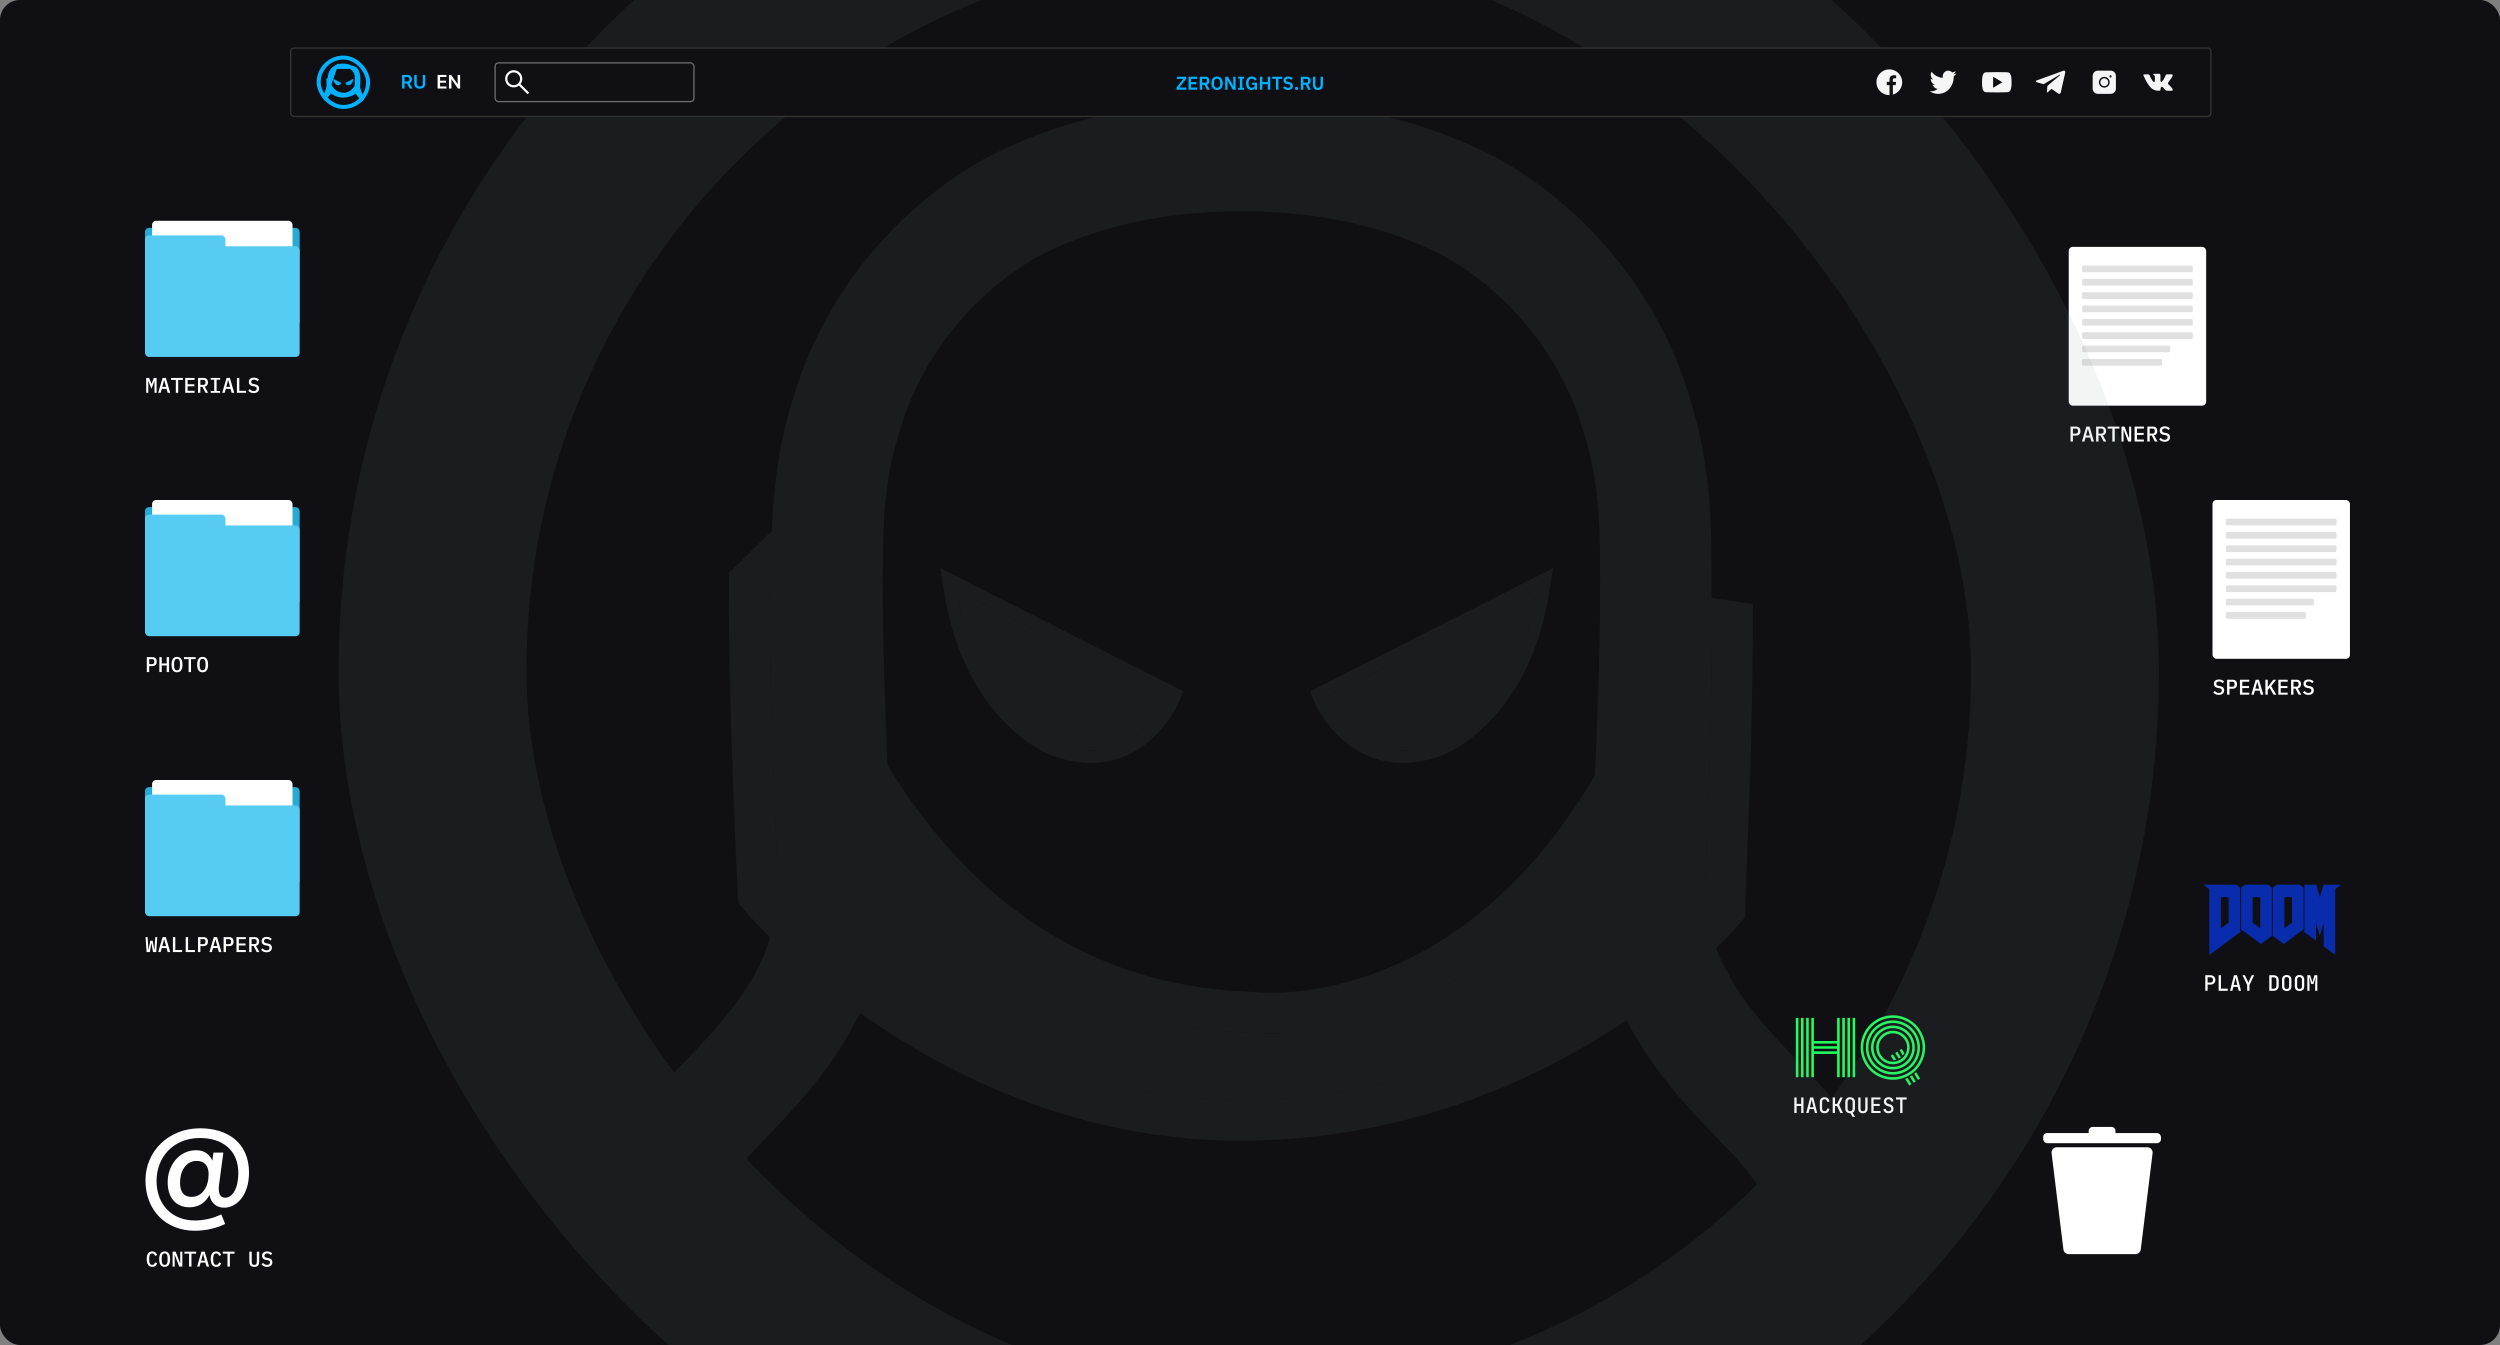 <svg width="1000" height="538" viewBox="0 0 1000 538" fill="none" xmlns="http://www.w3.org/2000/svg">
<rect x="0" y="0" width="1000" height="538" fill="#808080" stroke="none"/>
<g clip-path="url(#clip0_104_49240)">
<rect width="1000" height="538" rx="8" fill="#101014"/>
<rect x="58" y="91.158" width="61.856" height="38.874" rx="1.601" fill="#27ABD6"/>
<rect x="60.84" y="88.309" width="56.175" height="46.53" rx="1.601" fill="white"/>
<rect x="58" y="98.496" width="61.856" height="44.289" rx="1.601" fill="#56CCF2"/>
<rect x="58" y="94.16" width="32.189" height="44.289" rx="1.601" fill="#56CCF2"/>
<path d="M61.8 154.271L61.826 152.477H61.758L60.562 155.543L59.366 152.477H59.298L59.324 154.271V157.123H58.478V151.162H59.648L60.562 153.528H60.622L61.544 151.162H62.646V157.123H61.8V154.271ZM67.067 157.123L66.614 155.535H64.718L64.265 157.123H63.292L65.034 151.162H66.341L68.083 157.123H67.067ZM65.7 152.127H65.632L64.897 154.74H66.434L65.7 152.127ZM71.282 151.965V157.123H70.326V151.965H68.455V151.162H73.152V151.965H71.282ZM74.097 157.123V151.162H77.829V151.965H75.054V153.698H77.727V154.501H75.054V156.32H77.829V157.123H74.097ZM80.149 157.123H79.201V151.162H81.43C81.999 151.162 82.432 151.321 82.728 151.64C83.03 151.959 83.181 152.397 83.181 152.955C83.181 153.411 83.07 153.787 82.848 154.083C82.626 154.379 82.307 154.561 81.891 154.629L83.266 157.123H82.207L80.943 154.715H80.149V157.123ZM81.293 153.946C81.885 153.946 82.181 153.676 82.181 153.135V152.767C82.181 152.227 81.885 151.956 81.293 151.956H80.149V153.946H81.293ZM84.288 157.123V156.397H85.688V151.888H84.288V151.162H88.045V151.888H86.645V156.397H88.045V157.123H84.288ZM92.671 157.123L92.218 155.535H90.322L89.87 157.123H88.896L90.638 151.162H91.945L93.687 157.123H92.671ZM91.305 152.127H91.236L90.502 154.74H92.039L91.305 152.127ZM94.769 157.123V151.162H95.725V156.32H98.441V157.123H94.769ZM101.478 157.226C100.96 157.226 100.524 157.134 100.171 156.952C99.818 156.77 99.528 156.528 99.3 156.226L99.915 155.637C100.143 155.91 100.385 156.112 100.641 156.243C100.897 156.369 101.188 156.431 101.512 156.431C101.888 156.431 102.175 156.346 102.375 156.175C102.58 156.004 102.682 155.759 102.682 155.441C102.682 155.184 102.608 154.988 102.46 154.851C102.312 154.709 102.059 154.606 101.7 154.544L101.051 154.441C100.766 154.396 100.527 154.322 100.334 154.219C100.14 154.111 99.984 153.986 99.864 153.844C99.744 153.695 99.656 153.533 99.599 153.357C99.548 153.175 99.522 152.984 99.522 152.785C99.522 152.221 99.704 151.794 100.069 151.503C100.433 151.207 100.934 151.059 101.572 151.059C102.045 151.059 102.446 151.136 102.776 151.29C103.112 151.438 103.383 151.649 103.588 151.922L102.99 152.52C102.825 152.32 102.628 152.161 102.4 152.042C102.178 151.916 101.902 151.854 101.572 151.854C101.219 151.854 100.949 151.93 100.761 152.084C100.578 152.232 100.487 152.451 100.487 152.742C100.487 152.987 100.559 153.18 100.701 153.323C100.849 153.459 101.108 153.559 101.478 153.621L102.11 153.733C102.645 153.829 103.035 154.026 103.28 154.322C103.525 154.612 103.647 154.968 103.647 155.389C103.647 155.663 103.599 155.913 103.502 156.141C103.411 156.369 103.272 156.562 103.084 156.722C102.901 156.881 102.674 157.006 102.4 157.097C102.133 157.183 101.825 157.226 101.478 157.226Z" fill="white"/>
<rect x="58" y="202.85" width="61.856" height="38.874" rx="1.601" fill="#27ABD6"/>
<rect x="60.84" y="200" width="56.175" height="46.53" rx="1.601" fill="white"/>
<rect x="58" y="210.188" width="61.856" height="44.289" rx="1.601" fill="#56CCF2"/>
<rect x="58" y="205.852" width="32.189" height="44.289" rx="1.601" fill="#56CCF2"/>
<path d="M58.717 268.814V262.853H60.946C61.516 262.853 61.948 263.013 62.245 263.332C62.546 263.65 62.697 264.089 62.697 264.647C62.697 265.205 62.546 265.643 62.245 265.962C61.948 266.281 61.516 266.44 60.946 266.44H59.674V268.814H58.717ZM59.674 265.646H60.801C61.393 265.646 61.689 265.373 61.689 264.826V264.459C61.689 263.918 61.393 263.648 60.801 263.648H59.674V265.646ZM66.674 266.193H64.692V268.814H63.736V262.853H64.692V265.39H66.674V262.853H67.63V268.814H66.674V266.193ZM70.804 268.917C70.428 268.917 70.101 268.849 69.822 268.712C69.548 268.57 69.321 268.368 69.138 268.106C68.962 267.844 68.831 267.522 68.746 267.141C68.66 266.759 68.618 266.324 68.618 265.834C68.618 265.35 68.66 264.917 68.746 264.536C68.831 264.149 68.962 263.824 69.138 263.562C69.321 263.3 69.548 263.101 69.822 262.964C70.101 262.822 70.428 262.751 70.804 262.751C71.18 262.751 71.504 262.822 71.777 262.964C72.056 263.101 72.284 263.3 72.461 263.562C72.643 263.824 72.777 264.149 72.862 264.536C72.948 264.917 72.99 265.35 72.99 265.834C72.99 266.324 72.948 266.759 72.862 267.141C72.777 267.522 72.643 267.844 72.461 268.106C72.284 268.368 72.056 268.57 71.777 268.712C71.504 268.849 71.18 268.917 70.804 268.917ZM70.804 268.123C71.231 268.123 71.533 267.963 71.709 267.644C71.886 267.32 71.974 266.881 71.974 266.329V265.33C71.974 264.783 71.886 264.351 71.709 264.032C71.533 263.707 71.231 263.545 70.804 263.545C70.377 263.545 70.075 263.707 69.898 264.032C69.722 264.351 69.634 264.783 69.634 265.33V266.338C69.634 266.884 69.722 267.32 69.898 267.644C70.075 267.963 70.377 268.123 70.804 268.123ZM76.403 263.656V268.814H75.447V263.656H73.576V262.853H78.273V263.656H76.403ZM81.046 268.917C80.67 268.917 80.343 268.849 80.064 268.712C79.79 268.57 79.562 268.368 79.38 268.106C79.204 267.844 79.073 267.522 78.987 267.141C78.902 266.759 78.859 266.324 78.859 265.834C78.859 265.35 78.902 264.917 78.987 264.536C79.073 264.149 79.204 263.824 79.38 263.562C79.562 263.3 79.79 263.101 80.064 262.964C80.343 262.822 80.67 262.751 81.046 262.751C81.421 262.751 81.746 262.822 82.019 262.964C82.298 263.101 82.526 263.3 82.703 263.562C82.885 263.824 83.019 264.149 83.104 264.536C83.189 264.917 83.232 265.35 83.232 265.834C83.232 266.324 83.189 266.759 83.104 267.141C83.019 267.522 82.885 267.844 82.703 268.106C82.526 268.368 82.298 268.57 82.019 268.712C81.746 268.849 81.421 268.917 81.046 268.917ZM81.046 268.123C81.473 268.123 81.774 267.963 81.951 267.644C82.127 267.32 82.216 266.881 82.216 266.329V265.33C82.216 264.783 82.127 264.351 81.951 264.032C81.774 263.707 81.473 263.545 81.046 263.545C80.619 263.545 80.317 263.707 80.14 264.032C79.964 264.351 79.876 264.783 79.876 265.33V266.338C79.876 266.884 79.964 267.32 80.14 267.644C80.317 267.963 80.619 268.123 81.046 268.123Z" fill="white"/>
<rect x="58" y="314.85" width="61.856" height="38.874" rx="1.601" fill="#27ABD6"/>
<rect x="60.841" y="312" width="56.175" height="46.53" rx="1.601" fill="white"/>
<rect x="58" y="322.188" width="61.856" height="44.289" rx="1.601" fill="#56CCF2"/>
<rect x="58" y="317.852" width="32.189" height="44.289" rx="1.601" fill="#56CCF2"/>
<path d="M58.641 380.814L58.214 374.853H59.05L59.264 378.321L59.358 379.849H59.426L60.101 376.297H61.049L61.724 379.849H61.792L61.886 378.321L62.108 374.853H62.911L62.484 380.814H61.203L60.596 377.364H60.528L59.922 380.814H58.641ZM67.067 380.814L66.614 379.226H64.718L64.265 380.814H63.292L65.034 374.853H66.341L68.083 380.814H67.067ZM65.7 375.818H65.632L64.897 378.432H66.435L65.7 375.818ZM69.164 380.814V374.853H70.121V380.012H72.837V380.814H69.164ZM74.285 380.814V374.853H75.242V380.012H77.957V380.814H74.285ZM79.201 380.814V374.853H81.43C81.999 374.853 82.432 375.013 82.728 375.332C83.03 375.65 83.181 376.089 83.181 376.647C83.181 377.205 83.03 377.643 82.728 377.962C82.432 378.281 81.999 378.44 81.43 378.44H80.158V380.814H79.201ZM80.158 377.646H81.285C81.877 377.646 82.173 377.373 82.173 376.826V376.459C82.173 375.918 81.877 375.648 81.285 375.648H80.158V377.646ZM87.55 380.814L87.098 379.226H85.202L84.749 380.814H83.775L85.518 374.853H86.824L88.567 380.814H87.55ZM86.184 375.818H86.115L85.381 378.432H86.918L86.184 375.818ZM89.443 380.814V374.853H91.672C92.241 374.853 92.674 375.013 92.97 375.332C93.272 375.65 93.423 376.089 93.423 376.647C93.423 377.205 93.272 377.643 92.97 377.962C92.674 378.281 92.241 378.44 91.672 378.44H90.399V380.814H89.443ZM90.399 377.646H91.527C92.119 377.646 92.415 377.373 92.415 376.826V376.459C92.415 375.918 92.119 375.648 91.527 375.648H90.399V377.646ZM94.581 380.814V374.853H98.313V375.656H95.537V377.39H98.21V378.193H95.537V380.012H98.313V380.814H94.581ZM100.633 380.814H99.685V374.853H101.914C102.483 374.853 102.916 375.013 103.212 375.332C103.514 375.65 103.664 376.089 103.664 376.647C103.664 377.102 103.553 377.478 103.331 377.774C103.109 378.07 102.791 378.252 102.375 378.321L103.75 380.814H102.691L101.427 378.406H100.633V380.814ZM101.777 377.637C102.369 377.637 102.665 377.367 102.665 376.826V376.459C102.665 375.918 102.369 375.648 101.777 375.648H100.633V377.637H101.777ZM106.599 380.917C106.081 380.917 105.645 380.826 105.292 380.644C104.939 380.461 104.649 380.219 104.421 379.918L105.036 379.328C105.264 379.602 105.506 379.804 105.762 379.935C106.018 380.06 106.309 380.123 106.633 380.123C107.009 380.123 107.297 380.037 107.496 379.866C107.701 379.696 107.803 379.451 107.803 379.132C107.803 378.876 107.729 378.679 107.581 378.543C107.433 378.4 107.18 378.298 106.821 378.235L106.172 378.133C105.887 378.087 105.648 378.013 105.455 377.911C105.261 377.803 105.104 377.677 104.985 377.535C104.865 377.387 104.777 377.225 104.72 377.048C104.669 376.866 104.643 376.675 104.643 376.476C104.643 375.912 104.826 375.485 105.19 375.195C105.554 374.899 106.055 374.751 106.693 374.751C107.166 374.751 107.567 374.828 107.897 374.981C108.233 375.129 108.504 375.34 108.709 375.613L108.111 376.211C107.946 376.012 107.749 375.852 107.521 375.733C107.299 375.608 107.023 375.545 106.693 375.545C106.34 375.545 106.07 375.622 105.882 375.776C105.699 375.924 105.608 376.143 105.608 376.433C105.608 376.678 105.68 376.872 105.822 377.014C105.97 377.151 106.229 377.25 106.599 377.313L107.231 377.424C107.766 377.521 108.156 377.717 108.401 378.013C108.646 378.304 108.768 378.659 108.768 379.081C108.768 379.354 108.72 379.605 108.623 379.832C108.532 380.06 108.393 380.254 108.205 380.413C108.022 380.572 107.795 380.698 107.521 380.789C107.254 380.874 106.946 380.917 106.599 380.917Z" fill="white"/>
<rect x="885" y="200" width="54.979" height="63.519" rx="1.601" fill="white"/>
<rect x="890.338" y="207.473" width="44.303" height="2.669" rx="0.534" fill="#E0E0E0"/>
<rect x="890.338" y="212.811" width="44.303" height="2.669" rx="0.534" fill="#E0E0E0"/>
<rect x="890.338" y="218.148" width="44.303" height="2.669" rx="0.534" fill="#E0E0E0"/>
<rect x="890.338" y="223.486" width="44.303" height="2.669" rx="0.534" fill="#E0E0E0"/>
<rect x="890.338" y="228.824" width="44.303" height="2.669" rx="0.534" fill="#E0E0E0"/>
<rect x="890.338" y="234.162" width="44.303" height="2.669" rx="0.534" fill="#E0E0E0"/>
<rect x="890.338" y="239.5" width="35.229" height="2.669" rx="0.534" fill="#E0E0E0"/>
<rect x="890.338" y="244.838" width="32.026" height="2.669" rx="0.534" fill="#E0E0E0"/>
<path d="M887.511 277.96C886.993 277.96 886.557 277.869 886.204 277.687C885.851 277.504 885.561 277.262 885.333 276.961L885.948 276.371C886.176 276.645 886.418 276.847 886.674 276.978C886.93 277.103 887.221 277.166 887.545 277.166C887.921 277.166 888.208 277.08 888.408 276.909C888.613 276.739 888.715 276.494 888.715 276.175C888.715 275.919 888.641 275.722 888.493 275.586C888.345 275.443 888.092 275.341 887.733 275.278L887.084 275.176C886.799 275.13 886.56 275.056 886.366 274.954C886.173 274.846 886.016 274.72 885.897 274.578C885.777 274.43 885.689 274.268 885.632 274.091C885.581 273.909 885.555 273.718 885.555 273.519C885.555 272.955 885.737 272.528 886.102 272.238C886.466 271.942 886.967 271.794 887.605 271.794C888.077 271.794 888.479 271.871 888.809 272.024C889.145 272.172 889.415 272.383 889.62 272.656L889.023 273.254C888.857 273.055 888.661 272.895 888.433 272.776C888.211 272.651 887.935 272.588 887.605 272.588C887.252 272.588 886.981 272.665 886.793 272.819C886.611 272.967 886.52 273.186 886.52 273.476C886.52 273.721 886.591 273.915 886.734 274.057C886.882 274.194 887.141 274.293 887.511 274.356L888.143 274.467C888.678 274.564 889.068 274.76 889.313 275.056C889.558 275.347 889.68 275.702 889.68 276.124C889.68 276.397 889.632 276.648 889.535 276.875C889.444 277.103 889.304 277.297 889.116 277.456C888.934 277.615 888.707 277.741 888.433 277.832C888.166 277.917 887.858 277.96 887.511 277.96ZM890.838 277.857V271.896H893.067C893.637 271.896 894.069 272.056 894.365 272.374C894.667 272.693 894.818 273.132 894.818 273.69C894.818 274.248 894.667 274.686 894.365 275.005C894.069 275.324 893.637 275.483 893.067 275.483H891.795V277.857H890.838ZM891.795 274.689H892.922C893.514 274.689 893.81 274.416 893.81 273.869V273.502C893.81 272.961 893.514 272.69 892.922 272.69H891.795V274.689ZM895.976 277.857V271.896H899.708V272.699H896.933V274.433H899.606V275.236H896.933V277.055H899.708V277.857H895.976ZM904.308 277.857L903.856 276.269H901.96L901.507 277.857H900.534L902.276 271.896H903.582L905.325 277.857H904.308ZM902.942 272.861H902.874L902.139 275.475H903.676L902.942 272.861ZM907.824 275.116L907.106 276.013V277.857H906.15V271.896H907.106V274.749H907.149L907.875 273.758L909.335 271.896H910.437L908.473 274.407L910.514 277.857H909.421L907.824 275.116ZM911.339 277.857V271.896H915.071V272.699H912.296V274.433H914.969V275.236H912.296V277.055H915.071V277.857H911.339ZM917.391 277.857H916.443V271.896H918.672C919.241 271.896 919.674 272.056 919.97 272.374C920.272 272.693 920.423 273.132 920.423 273.69C920.423 274.145 920.312 274.521 920.09 274.817C919.868 275.113 919.549 275.295 919.133 275.364L920.508 277.857H919.449L918.185 275.449H917.391V277.857ZM918.535 274.68C919.127 274.68 919.423 274.41 919.423 273.869V273.502C919.423 272.961 919.127 272.69 918.535 272.69H917.391V274.68H918.535ZM923.357 277.96C922.839 277.96 922.404 277.869 922.051 277.687C921.698 277.504 921.407 277.262 921.179 276.961L921.794 276.371C922.022 276.645 922.264 276.847 922.52 276.978C922.776 277.103 923.067 277.166 923.391 277.166C923.767 277.166 924.055 277.08 924.254 276.909C924.459 276.739 924.561 276.494 924.561 276.175C924.561 275.919 924.487 275.722 924.339 275.586C924.191 275.443 923.938 275.341 923.579 275.278L922.93 275.176C922.646 275.13 922.406 275.056 922.213 274.954C922.019 274.846 921.863 274.72 921.743 274.578C921.624 274.43 921.535 274.268 921.478 274.091C921.427 273.909 921.401 273.718 921.401 273.519C921.401 272.955 921.584 272.528 921.948 272.238C922.312 271.942 922.814 271.794 923.451 271.794C923.924 271.794 924.325 271.871 924.655 272.024C924.991 272.172 925.262 272.383 925.467 272.656L924.869 273.254C924.704 273.055 924.507 272.895 924.28 272.776C924.058 272.651 923.781 272.588 923.451 272.588C923.098 272.588 922.828 272.665 922.64 272.819C922.458 272.967 922.367 273.186 922.367 273.476C922.367 273.721 922.438 273.915 922.58 274.057C922.728 274.194 922.987 274.293 923.357 274.356L923.989 274.467C924.524 274.564 924.914 274.76 925.159 275.056C925.404 275.347 925.527 275.702 925.527 276.124C925.527 276.397 925.478 276.648 925.381 276.875C925.29 277.103 925.151 277.297 924.963 277.456C924.781 277.615 924.553 277.741 924.28 277.832C924.012 277.917 923.705 277.96 923.357 277.96Z" fill="white"/>
<rect x="827.492" y="98.748" width="54.979" height="63.519" rx="1.601" fill="white"/>
<rect x="832.829" y="106.221" width="44.303" height="2.669" rx="0.534" fill="#E0E0E0"/>
<rect x="832.829" y="111.559" width="44.303" height="2.669" rx="0.534" fill="#E0E0E0"/>
<rect x="832.829" y="116.896" width="44.303" height="2.669" rx="0.534" fill="#E0E0E0"/>
<rect x="832.829" y="122.234" width="44.303" height="2.669" rx="0.534" fill="#E0E0E0"/>
<rect x="832.829" y="127.572" width="44.303" height="2.669" rx="0.534" fill="#E0E0E0"/>
<rect x="832.829" y="132.91" width="44.303" height="2.669" rx="0.534" fill="#E0E0E0"/>
<rect x="832.829" y="138.248" width="35.229" height="2.669" rx="0.534" fill="#E0E0E0"/>
<rect x="832.829" y="143.586" width="32.026" height="2.669" rx="0.534" fill="#E0E0E0"/>
<path d="M828.209 176.605V170.644H830.438C831.007 170.644 831.44 170.804 831.736 171.123C832.038 171.441 832.189 171.88 832.189 172.438C832.189 172.996 832.038 173.434 831.736 173.753C831.44 174.072 831.007 174.231 830.438 174.231H829.165V176.605H828.209ZM829.165 173.437H830.293C830.885 173.437 831.181 173.164 831.181 172.617V172.25C831.181 171.709 830.885 171.439 830.293 171.439H829.165V173.437ZM836.558 176.605L836.106 175.017H834.21L833.757 176.605H832.783L834.526 170.644H835.832L837.574 176.605H836.558ZM835.192 171.609H835.123L834.389 174.223H835.926L835.192 171.609ZM839.399 176.605H838.451V170.644H840.68C841.249 170.644 841.682 170.804 841.978 171.123C842.28 171.441 842.431 171.88 842.431 172.438C842.431 172.893 842.32 173.269 842.098 173.565C841.875 173.861 841.557 174.043 841.141 174.112L842.516 176.605H841.457L840.193 174.197H839.399V176.605ZM840.543 173.428C841.135 173.428 841.431 173.158 841.431 172.617V172.25C841.431 171.709 841.135 171.439 840.543 171.439H839.399V173.428H840.543ZM845.895 171.447V176.605H844.938V171.447H843.068V170.644H847.765V171.447H845.895ZM849.504 172.019H849.427V176.605H848.59V170.644H849.82L851.571 175.23H851.648V170.644H852.485V176.605H851.255L849.504 172.019ZM853.831 176.605V170.644H857.563V171.447H854.787V173.181H857.46V173.984H854.787V175.803H857.563V176.605H853.831ZM859.882 176.605H858.934V170.644H861.163C861.733 170.644 862.166 170.804 862.462 171.123C862.763 171.441 862.914 171.88 862.914 172.438C862.914 172.893 862.803 173.269 862.581 173.565C862.359 173.861 862.04 174.043 861.625 174.112L863 176.605H861.941L860.677 174.197H859.882V176.605ZM861.027 173.428C861.619 173.428 861.915 173.158 861.915 172.617V172.25C861.915 171.709 861.619 171.439 861.027 171.439H859.882V173.428H861.027ZM865.849 176.708C865.331 176.708 864.895 176.617 864.542 176.435C864.189 176.252 863.899 176.01 863.671 175.709L864.286 175.119C864.514 175.393 864.756 175.595 865.012 175.726C865.268 175.851 865.558 175.914 865.883 175.914C866.259 175.914 866.546 175.828 866.746 175.657C866.951 175.487 867.053 175.242 867.053 174.923C867.053 174.667 866.979 174.47 866.831 174.334C866.683 174.191 866.43 174.089 866.071 174.026L865.422 173.924C865.137 173.878 864.898 173.804 864.704 173.702C864.511 173.594 864.354 173.468 864.235 173.326C864.115 173.178 864.027 173.016 863.97 172.839C863.919 172.657 863.893 172.466 863.893 172.267C863.893 171.703 864.075 171.276 864.44 170.986C864.804 170.69 865.305 170.542 865.943 170.542C866.415 170.542 866.817 170.619 867.147 170.772C867.483 170.92 867.753 171.131 867.958 171.404L867.36 172.002C867.195 171.803 866.999 171.643 866.771 171.524C866.549 171.399 866.273 171.336 865.943 171.336C865.59 171.336 865.319 171.413 865.131 171.567C864.949 171.715 864.858 171.934 864.858 172.224C864.858 172.469 864.929 172.663 865.072 172.805C865.22 172.942 865.479 173.041 865.849 173.104L866.481 173.215C867.016 173.312 867.406 173.508 867.651 173.804C867.896 174.095 868.018 174.45 868.018 174.872C868.018 175.145 867.97 175.396 867.873 175.623C867.782 175.851 867.642 176.045 867.454 176.204C867.272 176.363 867.044 176.489 866.771 176.58C866.504 176.665 866.196 176.708 865.849 176.708Z" fill="white"/>
<path d="M856.311 499.768C856.179 500.838 855.27 501.643 854.191 501.643H827.48C826.402 501.643 825.493 500.838 825.361 499.768L820.638 461.288C820.482 460.015 821.475 458.893 822.757 458.893H858.914C860.197 458.893 861.19 460.015 861.034 461.288L856.311 499.768Z" fill="white"/>
<rect x="817.279" y="453.217" width="47.114" height="4.074" rx="1.601" fill="white"/>
<path d="M835.478 452.375C835.478 451.49 836.195 450.773 837.08 450.773H844.592C845.477 450.773 846.194 451.49 846.194 452.375V453.833H835.478V452.375Z" fill="white"/>
<path d="M89.669 483.081C94.667 483.081 99.609 478.083 99.609 469.032C99.609 456.87 90.724 451.316 80.006 451.316C67.622 451.316 58.181 460.313 58.181 472.197C58.181 484.026 66.234 492.3 77.951 492.3C81.728 492.3 86.059 491.523 90.058 489.579L88.503 485.747C85.004 487.469 81.228 488.191 77.951 488.191C68.788 488.191 62.624 481.86 62.624 472.364C62.624 462.59 69.621 455.204 79.895 455.204C89.002 455.204 95.333 460.035 95.333 469.254C95.333 475.418 92.945 479.083 90.058 479.083C88.336 479.083 87.503 477.861 87.503 475.362C87.503 474.751 87.559 473.974 87.725 473.141L89.336 461.035H85.393C85.171 462.09 85.115 463.256 84.949 464.311C83.893 461.701 81.617 460.091 78.507 460.091C71.398 460.091 67.067 466.421 67.067 472.863C67.067 479.805 71.065 482.915 75.73 482.915C79.451 482.915 82.116 481.138 83.838 477.972C84.282 481.304 86.726 483.081 89.669 483.081ZM78.618 464.367C81.728 464.367 83.449 466.199 83.449 469.698C83.449 474.585 81.006 478.75 76.619 478.75C73.675 478.75 72.009 476.973 72.009 473.03C72.009 468.365 74.453 464.367 78.618 464.367Z" fill="white"/>
<path d="M60.914 506.739C60.157 506.739 59.593 506.472 59.223 505.936C58.859 505.401 58.677 504.641 58.677 503.656C58.677 502.671 58.859 501.911 59.223 501.376C59.593 500.841 60.157 500.573 60.914 500.573C61.205 500.573 61.455 500.613 61.666 500.693C61.882 500.767 62.067 500.872 62.221 501.009C62.375 501.14 62.503 501.296 62.605 501.478C62.714 501.655 62.802 501.846 62.87 502.051L62.008 502.341C61.962 502.204 61.911 502.076 61.854 501.957C61.797 501.837 61.726 501.735 61.64 501.649C61.555 501.564 61.453 501.495 61.333 501.444C61.219 501.393 61.077 501.367 60.906 501.367C60.485 501.367 60.177 501.53 59.983 501.854C59.79 502.173 59.693 502.606 59.693 503.152V504.16C59.693 504.707 59.79 505.142 59.983 505.467C60.177 505.786 60.485 505.945 60.906 505.945C61.077 505.945 61.219 505.919 61.333 505.868C61.453 505.817 61.555 505.749 61.64 505.663C61.726 505.578 61.797 505.475 61.854 505.356C61.911 505.236 61.962 505.108 62.008 504.971L62.87 505.262C62.802 505.467 62.714 505.66 62.605 505.842C62.503 506.019 62.375 506.176 62.221 506.312C62.067 506.443 61.882 506.548 61.666 506.628C61.455 506.702 61.205 506.739 60.914 506.739ZM65.865 506.739C65.489 506.739 65.161 506.671 64.882 506.534C64.609 506.392 64.381 506.19 64.199 505.928C64.023 505.666 63.892 505.344 63.806 504.963C63.721 504.581 63.678 504.146 63.678 503.656C63.678 503.172 63.721 502.739 63.806 502.358C63.892 501.971 64.023 501.646 64.199 501.384C64.381 501.122 64.609 500.923 64.882 500.787C65.161 500.644 65.489 500.573 65.865 500.573C66.24 500.573 66.565 500.644 66.838 500.787C67.117 500.923 67.345 501.122 67.521 501.384C67.704 501.646 67.837 501.971 67.923 502.358C68.008 502.739 68.051 503.172 68.051 503.656C68.051 504.146 68.008 504.581 67.923 504.963C67.837 505.344 67.704 505.666 67.521 505.928C67.345 506.19 67.117 506.392 66.838 506.534C66.565 506.671 66.24 506.739 65.865 506.739ZM65.865 505.945C66.292 505.945 66.593 505.786 66.77 505.467C66.946 505.142 67.035 504.704 67.035 504.151V503.152C67.035 502.606 66.946 502.173 66.77 501.854C66.593 501.53 66.292 501.367 65.865 501.367C65.438 501.367 65.136 501.53 64.959 501.854C64.783 502.173 64.695 502.606 64.695 503.152V504.16C64.695 504.707 64.783 505.142 64.959 505.467C65.136 505.786 65.438 505.945 65.865 505.945ZM69.952 502.051H69.875V506.637H69.038V500.676H70.268L72.019 505.262H72.096V500.676H72.933V506.637H71.703L69.952 502.051ZM76.585 501.478V506.637H75.628V501.478H73.758V500.676H78.455V501.478H76.585ZM82.611 506.637L82.158 505.048H80.262L79.81 506.637H78.836L80.578 500.676H81.885L83.627 506.637H82.611ZM81.244 501.641H81.176L80.442 504.254H81.979L81.244 501.641ZM86.519 506.739C85.762 506.739 85.198 506.472 84.828 505.936C84.464 505.401 84.281 504.641 84.281 503.656C84.281 502.671 84.464 501.911 84.828 501.376C85.198 500.841 85.762 500.573 86.519 500.573C86.809 500.573 87.06 500.613 87.271 500.693C87.487 500.767 87.672 500.872 87.826 501.009C87.979 501.14 88.108 501.296 88.21 501.478C88.318 501.655 88.406 501.846 88.475 502.051L87.612 502.341C87.567 502.204 87.515 502.076 87.458 501.957C87.401 501.837 87.33 501.735 87.245 501.649C87.159 501.564 87.057 501.495 86.938 501.444C86.824 501.393 86.681 501.367 86.51 501.367C86.089 501.367 85.782 501.53 85.588 501.854C85.394 502.173 85.298 502.606 85.298 503.152V504.16C85.298 504.707 85.394 505.142 85.588 505.467C85.782 505.786 86.089 505.945 86.51 505.945C86.681 505.945 86.824 505.919 86.938 505.868C87.057 505.817 87.159 505.749 87.245 505.663C87.33 505.578 87.401 505.475 87.458 505.356C87.515 505.236 87.567 505.108 87.612 504.971L88.475 505.262C88.406 505.467 88.318 505.66 88.21 505.842C88.108 506.019 87.979 506.176 87.826 506.312C87.672 506.443 87.487 506.548 87.271 506.628C87.06 506.702 86.809 506.739 86.519 506.739ZM91.947 501.478V506.637H90.991V501.478H89.121V500.676H93.818V501.478H91.947ZM100.695 500.676V504.339C100.695 504.584 100.7 504.806 100.712 505.006C100.729 505.205 100.771 505.376 100.84 505.518C100.908 505.655 101.011 505.76 101.147 505.834C101.284 505.908 101.472 505.945 101.711 505.945C101.95 505.945 102.138 505.908 102.275 505.834C102.411 505.76 102.514 505.655 102.582 505.518C102.65 505.376 102.69 505.205 102.702 505.006C102.719 504.806 102.727 504.584 102.727 504.339V500.676H103.684V504.169C103.684 504.596 103.658 504.971 103.607 505.296C103.561 505.615 103.467 505.882 103.325 506.099C103.183 506.309 102.981 506.469 102.719 506.577C102.462 506.685 102.127 506.739 101.711 506.739C101.295 506.739 100.957 506.685 100.695 506.577C100.438 506.469 100.239 506.309 100.097 506.099C99.954 505.882 99.858 505.615 99.806 505.296C99.761 504.971 99.738 504.596 99.738 504.169V500.676H100.695ZM106.781 506.739C106.262 506.739 105.827 506.648 105.474 506.466C105.121 506.284 104.831 506.042 104.603 505.74L105.218 505.151C105.445 505.424 105.687 505.626 105.944 505.757C106.2 505.882 106.49 505.945 106.815 505.945C107.191 505.945 107.478 505.86 107.677 505.689C107.882 505.518 107.985 505.273 107.985 504.954C107.985 504.698 107.911 504.502 107.763 504.365C107.615 504.223 107.361 504.12 107.003 504.058L106.354 503.955C106.069 503.909 105.83 503.835 105.636 503.733C105.443 503.625 105.286 503.5 105.166 503.357C105.047 503.209 104.959 503.047 104.902 502.87C104.85 502.688 104.825 502.497 104.825 502.298C104.825 501.735 105.007 501.308 105.371 501.017C105.736 500.721 106.237 500.573 106.875 500.573C107.347 500.573 107.748 500.65 108.079 500.804C108.415 500.952 108.685 501.162 108.89 501.436L108.292 502.033C108.127 501.834 107.931 501.675 107.703 501.555C107.481 501.43 107.205 501.367 106.875 501.367C106.522 501.367 106.251 501.444 106.063 501.598C105.881 501.746 105.79 501.965 105.79 502.255C105.79 502.5 105.861 502.694 106.003 502.836C106.151 502.973 106.41 503.073 106.781 503.135L107.413 503.246C107.948 503.343 108.338 503.539 108.583 503.835C108.827 504.126 108.95 504.482 108.95 504.903C108.95 505.176 108.901 505.427 108.805 505.655C108.714 505.882 108.574 506.076 108.386 506.235C108.204 506.395 107.976 506.52 107.703 506.611C107.435 506.697 107.128 506.739 106.781 506.739Z" fill="white"/>
<g clip-path="url(#clip1_104_49240)">
<path d="M929.482 378.522L929.473 369.069L927.942 374.35L926.414 369.093L926.404 376.269L921.414 372.573L921.792 372.292L921.775 353.893L926.518 353.905L927.94 358.824L929.364 353.899L936.382 353.921L934.079 355.62L934.075 381.942L929.482 378.522ZM883.733 355.616L881.403 353.893L894.536 353.91L896.039 355.044L896.04 372.286L896.438 372.571L883.736 381.984L883.733 355.616ZM891.44 369.068L891.435 359.117L891.083 358.833L888.352 358.846L888.346 371.359L891.44 369.068ZM896.428 371.743L896.425 355.042L897.966 353.902L907.184 353.902L908.722 355.047L908.728 374.372L904.368 377.61L896.428 371.743ZM903.73 358.823L901.405 358.839L901.041 359.115L901.047 369.072L904.1 371.334L904.109 359.12L903.73 358.823ZM909.123 374.39L909.112 355.038L910.647 353.899L919.878 353.907L921.423 355.048L921.413 371.71L913.515 377.606L909.123 374.39ZM916.802 369.066L916.801 359.111L916.413 358.817L914.091 358.825L913.718 359.109L913.741 371.304L916.802 369.066Z" fill="#092CAD"/>
</g>
<path d="M882.12 396.322V390.088H884.161C884.566 390.088 884.916 390.165 885.212 390.318C885.514 390.472 885.744 390.691 885.904 390.976C886.069 391.255 886.151 391.585 886.151 391.967C886.151 392.342 886.069 392.673 885.904 392.957C885.739 393.242 885.508 393.461 885.212 393.615C884.916 393.769 884.566 393.846 884.161 393.846H883.043V396.322H882.12ZM883.043 393.017H884.161C884.48 393.017 884.734 392.923 884.922 392.735C885.115 392.542 885.212 392.285 885.212 391.967C885.212 391.642 885.115 391.386 884.922 391.198C884.734 391.01 884.48 390.916 884.161 390.916H883.043V393.017ZM887.455 396.322V390.088H888.377V395.477H891.101V396.322H887.455ZM892.012 396.322L893.6 390.088H894.813L896.402 396.322H895.471L895.095 394.742H893.327L892.951 396.322H892.012ZM893.498 393.982H894.916L894.489 392.18C894.415 391.861 894.352 391.585 894.301 391.352C894.255 391.113 894.224 390.95 894.207 390.865C894.19 390.95 894.158 391.113 894.113 391.352C894.067 391.585 894.005 391.858 893.925 392.172L893.498 393.982ZM898.867 396.322V394.025L897.013 390.088H897.97L899.072 392.445C899.146 392.599 899.205 392.744 899.251 392.88C899.296 393.011 899.328 393.114 899.345 393.188C899.356 393.114 899.385 393.011 899.43 392.88C899.481 392.744 899.541 392.599 899.61 392.445L900.686 390.088H901.642L899.789 394.025V396.322H898.867ZM907.716 396.322V390.088H909.459C909.868 390.088 910.224 390.167 910.526 390.327C910.828 390.481 911.061 390.7 911.226 390.985C911.397 391.269 911.483 391.605 911.483 391.992V394.409C911.483 394.791 911.397 395.127 911.226 395.417C911.061 395.707 910.828 395.932 910.526 396.092C910.224 396.245 909.868 396.322 909.459 396.322H907.716ZM908.639 395.485H909.459C909.8 395.485 910.068 395.391 910.261 395.203C910.461 395.01 910.56 394.745 910.56 394.409V391.992C910.56 391.662 910.461 391.403 910.261 391.215C910.068 391.022 909.8 390.925 909.459 390.925H908.639V395.485ZM914.69 396.408C914.303 396.408 913.967 396.336 913.683 396.194C913.404 396.046 913.187 395.835 913.034 395.562C912.886 395.283 912.812 394.959 912.812 394.589V391.821C912.812 391.446 912.886 391.121 913.034 390.848C913.187 390.575 913.404 390.367 913.683 390.224C913.967 390.076 914.303 390.002 914.69 390.002C915.078 390.002 915.411 390.076 915.69 390.224C915.974 390.367 916.191 390.575 916.339 390.848C916.492 391.121 916.569 391.443 916.569 391.813V394.589C916.569 394.959 916.492 395.283 916.339 395.562C916.191 395.835 915.974 396.046 915.69 396.194C915.411 396.336 915.078 396.408 914.69 396.408ZM914.69 395.588C915.004 395.588 915.24 395.502 915.399 395.332C915.564 395.155 915.647 394.907 915.647 394.589V391.821C915.647 391.497 915.564 391.249 915.399 391.078C915.24 390.908 915.004 390.822 914.69 390.822C914.383 390.822 914.147 390.908 913.982 391.078C913.817 391.249 913.734 391.497 913.734 391.821V394.589C913.734 394.907 913.817 395.155 913.982 395.332C914.147 395.502 914.383 395.588 914.69 395.588ZM919.811 396.408C919.424 396.408 919.088 396.336 918.804 396.194C918.525 396.046 918.308 395.835 918.155 395.562C918.007 395.283 917.932 394.959 917.932 394.589V391.821C917.932 391.446 918.007 391.121 918.155 390.848C918.308 390.575 918.525 390.367 918.804 390.224C919.088 390.076 919.424 390.002 919.811 390.002C920.199 390.002 920.532 390.076 920.811 390.224C921.095 390.367 921.312 390.575 921.46 390.848C921.613 391.121 921.69 391.443 921.69 391.813V394.589C921.69 394.959 921.613 395.283 921.46 395.562C921.312 395.835 921.095 396.046 920.811 396.194C920.532 396.336 920.199 396.408 919.811 396.408ZM919.811 395.588C920.125 395.588 920.361 395.502 920.52 395.332C920.685 395.155 920.768 394.907 920.768 394.589V391.821C920.768 391.497 920.685 391.249 920.52 391.078C920.361 390.908 920.125 390.822 919.811 390.822C919.504 390.822 919.268 390.908 919.103 391.078C918.937 391.249 918.855 391.497 918.855 391.821V394.589C918.855 394.907 918.937 395.155 919.103 395.332C919.268 395.502 919.504 395.588 919.811 395.588ZM922.934 396.322V390.088H924.07L924.693 392.086C924.756 392.274 924.81 392.456 924.855 392.633C924.901 392.804 924.932 392.932 924.949 393.017C924.972 392.932 925.003 392.804 925.043 392.633C925.089 392.456 925.14 392.274 925.197 392.086L925.795 390.088H926.931V396.322H926.06V394.221C926.06 393.954 926.065 393.658 926.077 393.333C926.094 393.003 926.117 392.673 926.145 392.342C926.173 392.007 926.202 391.688 926.23 391.386C926.259 391.078 926.285 390.811 926.307 390.583L925.385 393.615H924.497L923.557 390.583C923.586 390.805 923.614 391.064 923.643 391.36C923.671 391.651 923.697 391.961 923.72 392.291C923.742 392.621 923.762 392.954 923.779 393.29C923.796 393.621 923.805 393.931 923.805 394.221V396.322H922.934Z" fill="white"/>
<path d="M741.039 407.135H742.072V430.873H741.039V407.135ZM718.333 407.135H719.365V430.873H718.333V407.135ZM738.975 407.135H740.007V430.873H738.975V407.135ZM736.911 407.135H737.943V430.873H736.911V407.135ZM734.847 407.135H735.879V430.873H734.847V421.57H725.558V430.873H724.526V407.135H725.558V416.409H734.847V407.135ZM722.462 407.135H723.494V430.873H722.462V407.135ZM720.397 407.135H721.429V430.873H720.397V407.135ZM734.847 420.538V419.506H725.558V420.538H734.847ZM734.847 418.473V417.441H725.558V418.473H734.847ZM758.499 423.863L757.438 424.121L756.292 422.272L757.166 421.727L758.499 423.863ZM762.069 431.561L763.029 431.145L764.577 433.654L763.703 434.213L762.069 431.561ZM760.334 422.903L759.474 423.448L758.069 421.197L758.944 420.652L760.334 422.903ZM763.946 430.672L764.821 430.128L766.312 432.55L765.437 433.109L763.946 430.672ZM761.753 421.269L761.122 422.215L759.832 420.136L760.692 419.549L761.753 421.269ZM765.667 429.54L766.455 428.838L768.061 431.432L767.186 431.991L765.667 429.54ZM753.152 414.99C752.044 416.099 751.49 417.437 751.49 419.004C751.49 420.571 752.044 421.909 753.152 423.018C754.261 424.126 755.599 424.68 757.166 424.68C758.733 424.68 760.071 424.126 761.18 423.018C762.288 421.909 762.843 420.571 762.843 419.004C762.843 417.437 762.288 416.099 761.18 414.99C760.071 413.882 758.733 413.327 757.166 413.327C755.599 413.327 754.261 413.882 753.152 414.99ZM750.988 421.613C750.634 420.781 750.457 419.912 750.457 419.004C750.457 418.096 750.634 417.231 750.988 416.409C751.341 415.578 751.819 414.861 752.421 414.259C753.023 413.657 753.735 413.179 754.557 412.826C755.389 412.472 756.258 412.295 757.166 412.295C758.074 412.295 758.939 412.472 759.761 412.826C760.592 413.179 761.309 413.657 761.911 414.259C762.513 414.861 762.991 415.578 763.344 416.409C763.698 417.231 763.875 418.096 763.875 419.004C763.875 419.912 763.698 420.781 763.344 421.613C762.991 422.435 762.513 423.147 761.911 423.749C761.309 424.351 760.592 424.829 759.761 425.182C758.939 425.536 758.074 425.713 757.166 425.713C756.258 425.713 755.389 425.536 754.557 425.182C753.735 424.829 753.023 424.351 752.421 423.749C751.819 423.147 751.341 422.435 750.988 421.613ZM750.457 415.119C749.769 416.304 749.425 417.599 749.425 419.004C749.425 420.409 749.769 421.704 750.457 422.889C751.155 424.074 752.096 425.015 753.281 425.713C754.466 426.401 755.761 426.745 757.166 426.745C758.571 426.745 759.866 426.401 761.051 425.713C762.236 425.015 763.172 424.074 763.86 422.889C764.558 421.704 764.907 420.409 764.907 419.004C764.907 417.599 764.558 416.304 763.86 415.119C763.172 413.934 762.236 412.998 761.051 412.309C759.866 411.612 758.571 411.263 757.166 411.263C755.761 411.263 754.466 411.612 753.281 412.309C752.096 412.998 751.155 413.934 750.457 415.119ZM749.569 423.405C748.785 422.057 748.393 420.59 748.393 419.004C748.393 417.417 748.785 415.951 749.569 414.603C750.352 413.256 751.418 412.19 752.765 411.406C754.113 410.623 755.58 410.231 757.166 410.231C758.752 410.231 760.219 410.623 761.567 411.406C762.914 412.19 763.98 413.256 764.764 414.603C765.547 415.951 765.939 417.417 765.939 419.004C765.939 420.59 765.547 422.057 764.764 423.405C763.98 424.752 762.914 425.818 761.567 426.601C760.219 427.385 758.752 427.777 757.166 427.777C755.58 427.777 754.113 427.385 752.765 426.601C751.418 425.818 750.352 424.752 749.569 423.405ZM748.135 415.191C747.619 416.404 747.361 417.675 747.361 419.004C747.361 420.332 747.619 421.603 748.135 422.817C748.651 424.031 749.344 425.077 750.214 425.956C751.093 426.826 752.139 427.519 753.353 428.035C754.567 428.551 755.838 428.809 757.166 428.809C758.494 428.809 759.765 428.551 760.979 428.035C762.193 427.519 763.234 426.826 764.104 425.956C764.983 425.077 765.681 424.031 766.197 422.817C766.713 421.603 766.971 420.332 766.971 419.004C766.971 417.675 766.713 416.404 766.197 415.191C765.681 413.977 764.983 412.935 764.104 412.066C763.234 411.187 762.193 410.489 760.979 409.973C759.765 409.457 758.494 409.199 757.166 409.199C755.838 409.199 754.567 409.457 753.353 409.973C752.139 410.489 751.093 411.187 750.214 412.066C749.344 412.935 748.651 413.977 748.135 415.191ZM747.777 424.437C746.812 422.774 746.329 420.963 746.329 419.004C746.329 417.045 746.812 415.234 747.777 413.571C748.752 411.908 750.07 410.594 751.733 409.629C753.396 408.654 755.207 408.167 757.166 408.167C759.125 408.167 760.936 408.654 762.599 409.629C764.262 410.594 765.576 411.908 766.541 413.571C767.516 415.234 768.003 417.045 768.003 419.004C768.003 420.963 767.516 422.774 766.541 424.437C765.576 426.1 764.262 427.418 762.599 428.393C760.936 429.358 759.125 429.841 757.166 429.841C755.207 429.841 753.396 429.358 751.733 428.393C750.07 427.418 748.752 426.1 747.777 424.437ZM746.229 414.402C745.607 415.865 745.297 417.398 745.297 419.004C745.297 420.609 745.607 422.148 746.229 423.62C746.859 425.082 747.705 426.343 748.766 427.404C749.827 428.465 751.088 429.311 752.55 429.941C754.022 430.562 755.561 430.873 757.166 430.873C758.772 430.873 760.305 430.562 761.768 429.941C763.239 429.311 764.506 428.465 765.566 427.404C766.627 426.343 767.468 425.082 768.089 423.62C768.72 422.148 769.035 420.609 769.035 419.004C769.035 417.398 768.72 415.865 768.089 414.402C767.468 412.931 766.627 411.664 765.566 410.604C764.506 409.543 763.239 408.702 761.768 408.081C760.305 407.45 758.772 407.135 757.166 407.135C755.561 407.135 754.022 407.45 752.55 408.081C751.088 408.702 749.827 409.543 748.766 410.604C747.705 411.664 746.859 412.931 746.229 414.402ZM745.283 424.021C744.604 422.425 744.265 420.753 744.265 419.004C744.265 417.255 744.604 415.587 745.283 414.001C745.971 412.405 746.888 411.034 748.035 409.887C749.191 408.731 750.563 407.813 752.149 407.135C753.745 406.447 755.417 406.103 757.166 406.103C758.915 406.103 760.583 406.447 762.169 407.135C763.765 407.813 765.136 408.731 766.283 409.887C767.439 411.034 768.357 412.405 769.035 414.001C769.723 415.587 770.067 417.255 770.067 419.004C770.067 420.753 769.723 422.425 769.035 424.021C768.357 425.607 767.439 426.979 766.283 428.135C765.136 429.282 763.765 430.195 762.169 430.873C760.583 431.561 758.915 431.905 757.166 431.905C755.417 431.905 753.745 431.561 752.149 430.873C750.563 430.195 749.191 429.282 748.035 428.135C746.888 426.979 745.971 425.607 745.283 424.021Z" fill="#1EFE5D"/>
<path d="M717.726 445.211V438.976H718.648V441.556H720.476V438.976H721.398V445.211H720.476V442.41H718.648V445.211H717.726ZM722.488 445.211L724.077 438.976H725.289L726.878 445.211H725.947L725.571 443.631H723.803L723.428 445.211H722.488ZM723.974 442.871H725.392L724.965 441.069C724.891 440.75 724.828 440.474 724.777 440.24C724.731 440.001 724.7 439.839 724.683 439.754C724.666 439.839 724.635 440.001 724.589 440.24C724.544 440.474 724.481 440.747 724.401 441.06L723.974 442.871ZM729.838 445.296C729.451 445.296 729.112 445.225 728.822 445.083C728.537 444.935 728.315 444.724 728.156 444.451C728.002 444.172 727.925 443.847 727.925 443.477V440.71C727.925 440.334 728.002 440.01 728.156 439.737C728.315 439.463 728.537 439.255 728.822 439.113C729.112 438.965 729.451 438.891 729.838 438.891C730.225 438.891 730.561 438.965 730.846 439.113C731.131 439.261 731.35 439.472 731.503 439.745C731.663 440.013 731.743 440.334 731.743 440.71H730.82C730.82 440.386 730.735 440.138 730.564 439.967C730.393 439.796 730.151 439.711 729.838 439.711C729.525 439.711 729.28 439.796 729.104 439.967C728.933 440.138 728.847 440.383 728.847 440.702V443.477C728.847 443.796 728.933 444.044 729.104 444.22C729.28 444.391 729.525 444.476 729.838 444.476C730.151 444.476 730.393 444.391 730.564 444.22C730.735 444.044 730.82 443.796 730.82 443.477H731.743C731.743 443.847 731.663 444.169 731.503 444.442C731.35 444.716 731.131 444.926 730.846 445.074C730.561 445.222 730.225 445.296 729.838 445.296ZM733.08 445.211V438.976H734.002V441.573H734.831L736.103 438.976H737.111L735.642 441.966L737.18 445.211H736.146L734.814 442.401H734.002V445.211H733.08ZM741.028 446.748L740.106 445.219L740.242 445.288C740.219 445.288 740.191 445.288 740.157 445.288C740.123 445.293 740.086 445.296 740.046 445.296C739.659 445.296 739.32 445.219 739.029 445.066C738.739 444.912 738.514 444.699 738.355 444.425C738.195 444.146 738.116 443.822 738.116 443.452V440.736C738.116 440.36 738.195 440.035 738.355 439.762C738.514 439.489 738.739 439.275 739.029 439.122C739.32 438.968 739.659 438.891 740.046 438.891C740.439 438.891 740.777 438.968 741.062 439.122C741.352 439.275 741.577 439.489 741.737 439.762C741.896 440.035 741.976 440.36 741.976 440.736V443.452C741.976 443.827 741.893 444.158 741.728 444.442C741.569 444.727 741.338 444.94 741.036 445.083L742.053 446.748H741.028ZM740.046 444.485C740.359 444.485 740.604 444.391 740.78 444.203C740.962 444.015 741.054 443.765 741.054 443.452V440.736C741.054 440.417 740.962 440.166 740.78 439.984C740.604 439.796 740.359 439.702 740.046 439.702C739.738 439.702 739.493 439.796 739.311 439.984C739.129 440.166 739.038 440.417 739.038 440.736V443.452C739.038 443.765 739.126 444.015 739.303 444.203C739.485 444.391 739.733 444.485 740.046 444.485ZM745.167 445.296C744.569 445.296 744.108 445.134 743.783 444.81C743.459 444.479 743.296 444.032 743.296 443.469V438.976H744.219V443.469C744.219 443.782 744.296 444.03 744.449 444.212C744.609 444.394 744.848 444.485 745.167 444.485C745.48 444.485 745.716 444.394 745.876 444.212C746.035 444.03 746.115 443.782 746.115 443.469V438.976H747.037V443.469C747.037 444.032 746.875 444.479 746.55 444.81C746.226 445.134 745.764 445.296 745.167 445.296ZM748.528 445.211V438.976H752.192V439.796H749.434V441.564H751.893V442.376H749.434V444.391H752.192V445.211H748.528ZM755.434 445.296C755.013 445.296 754.651 445.228 754.349 445.091C754.048 444.949 753.814 444.75 753.649 444.494C753.484 444.232 753.401 443.921 753.401 443.563H754.315C754.315 443.847 754.415 444.072 754.614 444.237C754.814 444.397 755.09 444.476 755.443 444.476C755.773 444.476 756.032 444.397 756.22 444.237C756.408 444.078 756.502 443.859 756.502 443.58C756.502 443.346 756.436 443.144 756.305 442.973C756.18 442.803 755.998 442.686 755.759 442.623L754.973 442.393C754.517 442.262 754.164 442.04 753.914 441.726C753.669 441.408 753.547 441.029 753.547 440.591C753.547 440.249 753.624 439.95 753.777 439.694C753.931 439.438 754.15 439.238 754.435 439.096C754.72 438.954 755.055 438.882 755.443 438.882C756.012 438.882 756.467 439.036 756.809 439.344C757.156 439.651 757.333 440.064 757.339 440.582H756.416C756.416 440.309 756.328 440.095 756.152 439.942C755.981 439.782 755.739 439.702 755.426 439.702C755.124 439.702 754.888 439.776 754.717 439.924C754.546 440.067 754.461 440.269 754.461 440.531C754.461 440.764 754.523 440.966 754.648 441.137C754.779 441.308 754.964 441.428 755.204 441.496L755.998 441.735C756.453 441.86 756.803 442.082 757.048 442.401C757.293 442.72 757.415 443.101 757.415 443.546C757.415 443.893 757.333 444.2 757.168 444.468C757.003 444.73 756.772 444.935 756.476 445.083C756.18 445.225 755.833 445.296 755.434 445.296ZM760.068 445.211V439.822H758.403V438.968H762.656V439.822H760.991V445.211H760.068Z" fill="white"/>
<g opacity="0.1">
<g clip-path="url(#clip2_104_49240)">
<path fill-rule="evenodd" clip-rule="evenodd" d="M780.409 557.797C780.414 557.84 780.418 557.882 780.423 557.93C782.02 572.202 782.562 586.906 782.034 602.357C781.692 612.503 780.889 622.973 779.625 633.857C773.703 684.975 758.438 736.654 743.672 786.622C737.356 807.999 730.83 830.108 725.284 851.409C710.295 900.551 683.248 991.481 674.446 1021.08L674.128 1022.14C672.516 1027.54 668.976 1032.2 664.109 1035.19C658.112 1038.87 648.63 1043.83 634.919 1048.75C619.143 1054.41 600.925 1058.92 580.763 1062.17C555.553 1066.22 527.586 1068.27 496.575 1068.27C465.564 1068.27 437.008 1066.22 411.708 1062.17C391.486 1058.94 373.299 1054.43 357.642 1048.77C343.96 1043.81 334.632 1038.84 328.771 1035.16C324.1 1032.22 320.694 1027.7 319.142 1022.47C310.809 994.447 283.113 901.349 267.878 851.409C262.333 830.108 255.809 807.999 249.495 786.622L249.416 786.356C234.689 736.455 219.468 684.885 213.541 633.857L257.805 628.714C263.222 675.356 277.263 723.285 292.231 774C292.231 774.005 292.232 774.005 292.233 774.009C298.425 794.968 305.061 817.443 310.767 839.281C324.786 885.262 348.932 966.326 359.303 1001.19C362.711 1002.87 367.167 1004.82 372.809 1006.87C385.313 1011.38 400.691 1015.28 418.733 1018.16L418.758 1018.17C441.296 1021.78 467.444 1023.71 496.575 1023.71C525.661 1023.71 551.219 1021.78 573.686 1018.17C591.698 1015.27 607.166 1011.37 619.861 1006.81C619.862 1006.81 619.863 1006.81 619.864 1006.81C619.866 1006.81 619.869 1006.81 619.871 1006.81C625.737 1004.7 630.386 1002.68 633.946 1000.93C644.358 965.936 668.415 885.152 682.397 839.281C688.105 817.443 694.739 794.963 700.932 774L700.937 773.995C715.917 723.309 729.956 675.361 735.359 628.729V628.714C738.225 604.044 738.358 582.615 736.125 562.782L735.83 560.173C733.249 539.371 728.088 520.618 720.123 502.591C712.932 488.552 703.394 472.104 691.066 459.595L690.771 459.305L690.267 458.778C689.849 458.345 689.426 457.903 688.998 457.461L688.732 457.181C688.343 456.772 687.943 456.358 687.554 455.95C687.135 455.513 686.703 455.066 686.266 454.605C676.176 444.111 661.015 428.337 650.65 408.057C641.531 391.449 639.526 374.76 638.578 365.066L638.573 365.017L638.569 364.968C638.439 363.61 638.292 362.181 638.138 360.744L638.133 360.693L638.127 360.642C638.098 360.361 638.067 360.069 638.035 359.765C637.465 354.369 636.523 345.461 636.944 335.981C637.125 331.238 637.328 326.378 637.526 321.667C637.625 319.286 637.724 316.944 637.816 314.674L637.817 314.654L637.818 314.634C639.153 282.678 640.458 251.153 639.97 220.372L639.964 220.019V219.749C639.868 200.772 637.565 185.875 633.631 173.387L631.571 166.85V166.821C627.364 154.782 620.882 142.919 612.597 132.456L612.587 132.443L612.576 132.431C603.094 120.437 591.232 110.215 578.537 102.926C556.966 91.385 528.996 84.497 497.147 84.497H496.032C464.191 84.497 436.22 91.382 414.63 102.924C401.936 110.221 390.066 120.446 380.595 132.422C380.593 132.424 380.59 132.427 380.588 132.431C372.28 142.946 365.8 154.805 361.623 166.793V166.885L359.543 173.453C355.601 185.897 353.297 200.779 353.2 219.743V220.019L353.195 220.372C352.706 251.153 354.011 282.678 355.346 314.634L355.348 314.674C355.457 317.322 355.568 320.024 355.68 322.745C355.86 327.119 356.043 331.546 356.218 335.897C356.648 345.476 355.705 354.429 355.128 359.912C355.102 360.157 355.076 360.396 355.052 360.627L355.046 360.684C354.889 362.171 354.742 363.591 354.614 364.944L354.607 365.016L354.601 365.088C353.652 374.766 351.646 391.452 342.528 408.057C332.162 428.337 317.002 444.111 306.916 454.605C306.476 455.066 306.046 455.513 305.627 455.95L305.506 456.073L305.385 456.197C304.922 456.677 304.567 457.048 304.083 457.556C303.77 457.884 303.401 458.269 302.914 458.778L302.419 459.296L302.114 459.595C289.795 472.075 280.259 488.533 273.059 502.587C264.755 521.388 259.502 540.94 257.039 562.782C257.038 562.782 257.038 562.787 257.038 562.787C254.806 582.6 254.94 604.044 257.805 628.714L213.541 633.857C210.347 606.349 210.091 581.469 212.758 557.792C215.756 531.202 222.311 506.869 232.829 483.386C240.559 468.188 252.87 445.946 270.696 427.991L270.742 427.948C271.036 427.639 271.331 427.33 271.626 427.021C272.237 426.379 272.85 425.738 273.469 425.101C284.484 413.619 295.876 401.738 303.169 387.145C307.931 378.773 309.392 369.516 310.252 360.745C310.402 359.153 310.568 357.546 310.734 355.984C311.351 350.088 311.984 343.985 311.698 337.809C311.521 333.431 311.339 329.003 311.158 324.607C311.045 321.884 310.934 319.173 310.824 316.494L310.823 316.482C309.498 284.75 308.127 251.942 308.639 219.665V219.636C308.745 197.112 311.487 177.596 317.063 159.996V159.922C322.713 140.347 332.598 121.288 345.633 104.793C358.697 88.269 375.092 74.148 393.024 63.948C422.136 48.234 457.758 39.935 496.032 39.935H497.147C535.422 39.935 571.043 48.234 600.141 63.948C618.088 74.148 634.467 88.269 647.532 104.793C660.583 121.273 670.449 140.347 676.133 159.922V159.996C681.679 177.596 684.422 197.098 684.526 219.636V219.665C685.039 251.942 683.666 284.749 682.34 316.481V316.494C682.245 318.861 682.145 321.252 682.041 323.656C681.846 328.366 681.646 333.125 681.466 337.839C681.18 343.945 681.817 349.994 682.43 355.841L682.445 355.998C682.611 357.546 682.777 359.153 682.929 360.73C683.785 369.516 685.249 378.773 690.011 387.145C697.301 401.738 708.693 413.619 719.709 425.101C720.612 426.047 721.534 427.002 722.437 427.948L722.485 427.991C740.307 445.96 752.621 468.188 760.348 483.386C764.725 493.148 768.418 503.066 771.45 513.232C775.694 527.461 778.655 542.18 780.409 557.659C780.414 557.707 780.418 557.749 780.423 557.792M780.409 557.792H780.423H780.409Z" fill="#898B8D"/>
<path d="M382.52 236L467.055 278.836C467.055 278.836 454.292 309.363 422.151 297.541C422.151 297.541 390.281 285.616 382.52 236Z" fill="#898B8D"/>
<path fill-rule="evenodd" clip-rule="evenodd" d="M376.205 227.311L473.329 276.525L471.573 280.725L467.055 278.836L382.52 236.001C382.846 238.082 383.214 240.097 383.62 242.047C392.899 286.596 422.151 297.541 422.151 297.541C420.435 302.128 420.432 302.127 420.429 302.125L420.421 302.123L420.406 302.117L420.365 302.101C420.334 302.089 420.296 302.074 420.249 302.056C420.157 302.019 420.035 301.969 419.884 301.906C419.584 301.779 419.17 301.596 418.658 301.352C417.633 300.863 416.21 300.125 414.503 299.085C411.089 297.006 406.528 293.716 401.736 288.792C392.107 278.898 381.723 262.59 377.682 236.757L376.205 227.311ZM464.731 283.148C459.764 291.107 446.533 306.509 422.151 297.541L420.435 302.128L420.448 302.132L420.46 302.137C438.398 308.735 451.456 303.5 459.835 296.346C463.912 292.865 466.815 289.004 468.694 286.044C469.638 284.556 470.338 283.271 470.811 282.34C471.047 281.874 471.228 281.494 471.354 281.219C471.417 281.081 471.467 280.97 471.503 280.887C471.521 280.846 471.537 280.811 471.548 280.784L471.563 280.749L471.568 280.735L471.571 280.73C471.572 280.727 471.573 280.725 467.055 278.836C467.055 278.836 466.611 279.897 465.682 281.547C465.407 282.033 465.091 282.571 464.731 283.148Z" fill="#898B8D"/>
<path d="M614.863 236L530.328 278.836C530.328 278.836 543.091 309.363 575.233 297.541C575.233 297.541 607.103 285.616 614.863 236Z" fill="#898B8D"/>
<path fill-rule="evenodd" clip-rule="evenodd" d="M621.18 227.311L619.702 236.757C615.661 262.59 605.278 278.898 595.648 288.792C590.856 293.716 586.295 297.006 582.881 299.085C581.174 300.125 579.752 300.863 578.726 301.352C578.214 301.596 577.8 301.779 577.5 301.906C577.349 301.969 577.227 302.019 577.135 302.056C577.089 302.074 577.05 302.089 577.019 302.101L576.978 302.117L576.963 302.123L576.956 302.125C576.953 302.127 576.949 302.128 575.233 297.541C575.233 297.541 604.486 286.596 613.764 242.047C614.17 240.097 614.538 238.082 614.864 236.001L530.329 278.836L525.811 280.725L524.056 276.525L621.18 227.311ZM532.653 283.148C537.621 291.107 550.851 306.509 575.233 297.541L576.949 302.128L576.937 302.132L576.924 302.137C558.986 308.735 545.928 303.5 537.549 296.346C533.472 292.865 530.569 289.004 528.691 286.044C527.746 284.556 527.046 283.271 526.573 282.34C526.337 281.874 526.156 281.494 526.03 281.219C525.967 281.081 525.918 280.97 525.881 280.887C525.863 280.846 525.848 280.811 525.836 280.784L525.821 280.749L525.816 280.735L525.813 280.73C525.812 280.727 525.811 280.725 530.329 278.836C530.329 278.836 530.773 279.897 531.702 281.546C531.977 282.033 532.294 282.571 532.653 283.148Z" fill="#898B8D"/>
<path d="M307.915 236C307.915 236 345.933 407.593 499.301 413.017C499.301 413.017 627.218 430.809 684.811 241.675C684.811 241.675 684.916 264.272 684.117 296.76C683.666 315.583 682.549 337.915 681.841 360.615C681.841 360.615 614.214 438.118 499.663 439.934C385.111 441.744 311.305 354.749 311.305 354.749C311.305 354.749 307.493 276.359 307.9 236.015L307.915 236Z" fill="#898B8D"/>
<path fill-rule="evenodd" clip-rule="evenodd" d="M323.848 232.451L323.856 232.487C323.866 232.534 323.886 232.621 323.916 232.746C323.975 232.997 324.073 233.403 324.211 233.954C324.488 235.056 324.927 236.737 325.547 238.914C326.788 243.272 328.747 249.6 331.568 257.252C337.226 272.603 346.257 293.027 359.731 313.502C386.637 354.389 430.254 394.242 499.879 396.705L500.718 396.735L501.474 396.84C501.486 396.841 501.504 396.843 501.526 396.846C501.634 396.859 501.858 396.883 502.191 396.912C502.856 396.971 503.955 397.051 505.44 397.099C508.412 397.195 512.911 397.165 518.567 396.6C529.881 395.471 545.727 392.212 563.278 383.614C597.836 366.684 641.525 327.794 669.195 236.921L701.132 241.599L684.811 241.676C679.717 258.411 674.071 273.527 668.006 287.178C605.583 427.801 499.302 413.018 499.302 413.018C399.195 409.477 348.232 335.141 324.909 283.937C312.813 257.38 308.151 237.047 307.924 236.039C307.922 236.03 307.92 236.021 307.919 236.015C307.917 236.006 307.915 236.001 307.915 236.001L307.9 236.015C307.757 250.211 308.136 269.117 308.688 287.661C309.704 321.819 311.306 354.749 311.306 354.749C295.002 355.542 295.002 355.541 295.002 355.54L294.991 355.308C294.984 355.155 294.973 354.93 294.959 354.635C294.931 354.046 294.89 353.178 294.838 352.061C294.734 349.826 294.586 346.593 294.41 342.588C294.057 334.579 293.592 323.478 293.139 311.108C292.237 286.472 291.371 256.446 291.578 235.851L291.647 229.081L317.498 203.793L323.847 232.448V232.448L323.848 232.451ZM681.841 360.616C681.841 360.616 614.215 438.119 499.663 439.934C385.112 441.745 311.306 354.749 311.306 354.749L295.002 355.542L295.272 361.08L298.859 365.308L311.306 354.749C298.859 365.308 298.863 365.314 298.868 365.319L298.905 365.362C298.924 365.385 298.949 365.414 298.978 365.448C299.036 365.515 299.112 365.603 299.206 365.711C299.394 365.928 299.655 366.225 299.987 366.597C300.651 367.34 301.602 368.386 302.831 369.687C305.287 372.29 308.862 375.927 313.491 380.247C322.738 388.876 336.266 400.301 353.567 411.664C388.091 434.34 438.369 457.229 499.922 456.254C560.922 455.29 609.349 434.16 642.388 413.419C658.915 403.043 671.69 392.708 680.387 384.904C684.74 380.997 688.091 377.711 690.391 375.353C691.541 374.174 692.434 373.225 693.062 372.545C693.375 372.205 693.623 371.932 693.803 371.731C693.893 371.63 693.965 371.547 694.022 371.483L694.065 371.433L694.131 371.358C694.136 371.353 694.141 371.347 681.841 360.616ZM684.117 296.76C683.866 307.199 683.414 318.716 682.939 330.777C682.554 340.465 682.159 350.504 681.841 360.616L694.141 371.347L697.976 366.953L698.157 361.125C698.461 351.368 698.855 341.39 699.235 331.677C699.72 319.421 700.186 307.586 700.438 297.152C700.837 280.804 701.013 266.942 701.084 257.158C701.122 252.265 701.136 248.389 701.136 245.73C701.141 244.401 701.136 243.375 701.136 242.678C701.136 242.33 701.136 242.064 701.136 241.883L701.132 241.621V241.606V241.602V241.6C701.132 241.6 701.132 241.599 684.811 241.676C684.811 241.676 684.902 261.523 684.26 290.759C684.213 292.718 684.17 294.72 684.117 296.76Z" fill="#898B8D"/>
</g>
<rect x="173" y="-58" width="653" height="653" rx="326.5" stroke="#898B8D" stroke-width="75.13"/>
</g>
<rect x="116.267" y="19.216" width="768.103" height="27.369" rx="1.334" fill="#101014"/>
<g clip-path="url(#clip3_104_49240)">
<g clip-path="url(#clip4_104_49240)">
<path d="M145.804 42.355C145.711 41.598 145.521 40.908 145.225 40.243C144.98 39.764 144.623 39.132 144.131 38.635L144.125 38.629L144.117 38.62L144.072 38.574L144.028 38.528C144.019 38.518 144.01 38.509 144.001 38.5C143.661 38.145 143.228 37.694 142.939 37.124C142.712 36.715 142.655 36.29 142.626 35.989L142.626 35.987C142.621 35.94 142.616 35.89 142.611 35.841L142.61 35.839L142.608 35.818C142.589 35.638 142.564 35.393 142.575 35.139M145.804 42.355L143.303 35.17M145.804 42.355L145.815 42.444C145.895 43.156 145.888 43.913 145.789 44.766L145.789 44.766C145.604 46.364 145.125 47.993 144.638 49.639L144.638 49.639C144.434 50.331 144.219 51.06 144.035 51.766C143.543 53.378 142.663 56.338 142.375 57.303L142.365 57.339C142.365 57.339 142.365 57.339 142.365 57.339C142.363 57.345 142.359 57.35 142.354 57.353C142.202 57.447 141.937 57.587 141.535 57.732C141.069 57.899 140.518 58.036 139.894 58.137C139.894 58.137 139.894 58.137 139.894 58.137L140.01 58.856M145.804 42.355L131.769 57.973C131.961 58.093 132.266 58.256 132.714 58.418M142.575 35.139C142.575 35.138 142.575 35.137 142.575 35.136L143.303 35.17M142.575 35.139C142.575 35.14 142.575 35.141 142.575 35.142L143.303 35.17M142.575 35.139C142.581 34.984 142.588 34.827 142.594 34.673C142.597 34.595 142.601 34.518 142.604 34.442L142.604 34.441C142.647 33.4 142.691 32.348 142.675 31.317L142.674 31.305H142.674M143.303 35.17C143.309 35.015 143.315 34.86 143.322 34.706C143.325 34.627 143.328 34.549 143.332 34.472L143.332 34.471C143.375 33.434 143.42 32.361 143.403 31.305V31.304C143.4 30.567 143.31 29.929 143.129 29.354V29.352M142.674 31.305C142.674 31.306 142.674 31.307 142.674 31.308L143.197 31.305L143.403 31.304H142.674V31.305ZM142.674 31.305C142.671 30.627 142.589 30.064 142.434 29.573L142.4 29.466V29.459M142.4 29.459C142.41 29.491 142.42 29.523 142.429 29.555L143.12 29.354L143.129 29.352M142.4 29.459V29.354V29.352H143.129M142.4 29.459C142.237 28.945 141.97 28.441 141.622 28.001L141.622 28.001C141.253 27.534 140.791 27.136 140.29 26.85M143.129 29.352C142.943 28.711 142.62 28.088 142.193 27.549L140.297 26.854C140.295 26.853 140.293 26.852 140.29 26.85M140.29 26.85C139.462 26.405 138.422 26.156 137.276 26.156H137.239C136.092 26.156 135.053 26.405 134.224 26.85M140.29 26.85L134.224 26.85M134.224 26.85C133.723 27.136 133.261 27.535 132.892 28.001C132.544 28.441 132.277 28.945 132.115 29.459V29.466L132.081 29.574C131.926 30.065 131.843 30.628 131.84 31.306V31.317L131.84 31.317C131.823 32.348 131.867 33.4 131.911 34.441L131.911 34.442C131.914 34.529 131.918 34.617 131.921 34.706C131.927 34.849 131.933 34.994 131.939 35.137C131.951 35.395 131.925 35.641 131.906 35.825L131.904 35.839L131.904 35.84C131.899 35.89 131.894 35.939 131.889 35.987L131.889 35.99C131.86 36.291 131.803 36.715 131.576 37.124C131.287 37.694 130.853 38.145 130.514 38.5C130.505 38.509 130.496 38.518 130.487 38.528L130.483 38.532L130.483 38.532C130.465 38.55 130.45 38.566 130.432 38.585C130.421 38.596 130.41 38.607 130.398 38.62L130.39 38.629L130.384 38.635C129.892 39.131 129.535 39.763 129.29 40.243C128.982 40.934 128.789 41.652 128.7 42.444L134.224 26.85ZM140.01 58.856C139.186 58.989 138.271 59.056 137.257 59.056C136.243 59.056 135.309 58.989 134.482 58.856C133.82 58.751 133.226 58.603 132.714 58.418M140.01 58.856C140.669 58.75 141.265 58.602 141.781 58.417L140.01 58.856ZM132.714 58.418L132.962 57.733C132.961 57.733 132.961 57.733 132.961 57.733L132.714 58.418ZM128.001 44.85L128.725 44.766C128.626 43.913 128.62 43.155 128.7 42.444L128.001 44.85Z" stroke="#00B2FF" stroke-width="1.457"/>
<path d="M133.563 31.767L133.424 31.697L133.448 31.851C133.578 32.679 133.909 33.197 134.213 33.509C134.364 33.665 134.508 33.769 134.615 33.833C134.668 33.866 134.712 33.889 134.743 33.904C134.759 33.911 134.771 33.917 134.78 33.92L134.79 33.925L134.793 33.926L134.794 33.926L134.795 33.926L134.795 33.926C134.795 33.926 134.795 33.926 134.823 33.852L134.795 33.926L134.795 33.926C135.351 34.131 135.749 33.969 136.003 33.751C136.129 33.644 136.219 33.525 136.277 33.432C136.307 33.386 136.328 33.346 136.343 33.318C136.35 33.304 136.356 33.292 136.359 33.284L136.364 33.275L136.365 33.272L136.365 33.271L136.365 33.271L136.365 33.271L136.292 33.24L136.365 33.27L136.394 33.202L136.328 33.168L133.563 31.767Z" fill="#00B2FF" stroke="#00B2FF" stroke-width="0.16"/>
<path d="M141.204 31.851L141.228 31.697L141.089 31.767L138.324 33.168L138.258 33.202L138.287 33.27L138.361 33.24L138.287 33.271L138.287 33.271L138.287 33.271L138.287 33.272L138.288 33.275L138.293 33.284C138.296 33.292 138.302 33.304 138.309 33.318C138.324 33.346 138.345 33.386 138.375 33.432C138.433 33.525 138.523 33.644 138.649 33.751C138.904 33.969 139.301 34.131 139.857 33.926L139.857 33.926L139.829 33.851C139.857 33.926 139.857 33.926 139.857 33.926L139.857 33.926L139.858 33.926L139.859 33.926L139.862 33.925L139.872 33.92C139.881 33.917 139.893 33.911 139.909 33.904C139.94 33.889 139.984 33.866 140.037 33.833C140.144 33.769 140.288 33.665 140.439 33.509C140.743 33.197 141.075 32.679 141.204 31.851Z" fill="#00B2FF" stroke="#00B2FF" stroke-width="0.16"/>
<path d="M131.198 35.722C130.995 35.895 130.995 35.895 130.995 35.895L130.995 35.895L130.996 35.896L130.998 35.898L131.004 35.905L131.027 35.932C131.047 35.954 131.077 35.987 131.115 36.027C131.192 36.109 131.305 36.224 131.452 36.361C131.745 36.635 132.176 36.998 132.727 37.36C133.827 38.083 135.419 38.805 137.362 38.775C139.296 38.744 140.832 38.074 141.883 37.415C142.409 37.085 142.814 36.756 143.09 36.51C143.227 36.386 143.332 36.283 143.404 36.209C143.44 36.173 143.467 36.144 143.486 36.123L143.508 36.099L143.514 36.093L143.515 36.09L143.516 36.09L143.516 36.09C143.516 36.09 143.516 36.089 143.315 35.914C143.326 35.583 143.339 35.255 143.351 34.938C143.367 34.544 143.382 34.167 143.39 33.826L143.657 33.832C143.657 33.832 143.657 33.832 143.657 33.832C143.67 33.299 143.675 32.847 143.678 32.529C143.679 32.369 143.679 32.243 143.679 32.157L143.679 32.058L143.679 32.032L143.679 32.026L143.679 32.024L143.679 32.023L143.679 32.023V32.023L143.412 32.024L143.679 32.023L143.157 31.947C142.234 34.979 140.761 36.315 139.556 36.906C138.948 37.203 138.398 37.317 138.003 37.356C137.805 37.376 137.646 37.377 137.538 37.374C137.484 37.372 137.443 37.369 137.417 37.367C137.404 37.366 137.394 37.364 137.388 37.364L137.383 37.363L137.382 37.363L137.382 37.363L137.382 37.363L137.382 37.363L137.369 37.361L137.355 37.361C134.963 37.276 133.468 35.901 132.559 34.52C132.104 33.829 131.8 33.142 131.61 32.626C131.516 32.369 131.45 32.155 131.407 32.007C131.386 31.933 131.371 31.875 131.361 31.837C131.357 31.818 131.353 31.803 131.351 31.794L131.349 31.784L131.348 31.781L131.348 31.781L131.348 31.781L131.348 31.781L131.244 31.312L130.901 31.648L130.9 31.649L130.821 31.726L130.82 31.837C130.813 32.503 130.841 33.48 130.871 34.285C130.886 34.689 130.901 35.051 130.912 35.313C130.918 35.443 130.923 35.549 130.926 35.622L130.93 35.706L130.931 35.727L130.932 35.733L130.932 35.735L130.932 35.735L130.932 35.735L131.198 35.722ZM131.198 35.722L130.995 35.895L130.936 35.826L130.932 35.735L131.198 35.722Z" fill="#00B2FF" stroke="#00B2FF" stroke-width="0.534"/>
</g>
</g>
<rect x="127.476" y="23.025" width="19.75" height="19.75" rx="9.875" stroke="#00B2FF" stroke-width="1.601"/>
<path d="M160.839 35.4V29.966H162.878C163.295 29.966 163.645 30.038 163.928 30.183C164.213 30.328 164.428 30.532 164.573 30.794C164.72 31.054 164.793 31.357 164.793 31.704C164.793 32.052 164.719 32.355 164.571 32.611C164.424 32.866 164.207 33.063 163.92 33.203C163.634 33.341 163.282 33.41 162.864 33.41H161.413V32.593H162.732C162.976 32.593 163.176 32.559 163.331 32.492C163.487 32.423 163.602 32.323 163.676 32.192C163.752 32.059 163.79 31.897 163.79 31.704C163.79 31.511 163.752 31.346 163.676 31.21C163.6 31.072 163.484 30.968 163.329 30.897C163.173 30.825 162.972 30.788 162.726 30.788H161.824V35.4H160.839ZM163.647 32.938L164.993 35.4H163.894L162.572 32.938H163.647ZM169.126 29.966H170.11V33.516C170.11 33.906 170.018 34.248 169.834 34.543C169.652 34.839 169.395 35.07 169.065 35.236C168.734 35.4 168.347 35.483 167.905 35.483C167.461 35.483 167.073 35.4 166.743 35.236C166.412 35.07 166.155 34.839 165.973 34.543C165.791 34.248 165.7 33.906 165.7 33.516V29.966H166.684V33.434C166.684 33.66 166.734 33.862 166.833 34.039C166.934 34.216 167.075 34.355 167.257 34.456C167.44 34.555 167.656 34.604 167.905 34.604C168.154 34.604 168.37 34.555 168.552 34.456C168.736 34.355 168.878 34.216 168.977 34.039C169.076 33.862 169.126 33.66 169.126 33.434V29.966Z" fill="#00B2FF"/>
<path d="M175.042 35.4V29.966H178.577V30.791H176.027V32.266H178.394V33.092H176.027V34.575H178.598V35.4H175.042ZM184.047 29.966V35.4H183.172L180.611 31.698H180.566V35.4H179.581V29.966H180.462L183.02 33.67H183.068V29.966H184.047Z" fill="white"/>
<rect x="197.783" y="24.894" width="80.066" height="16.013" rx="1.601" fill="#101014"/>
<mask id="mask0_104_49240" style="mask-type:alpha" maskUnits="userSpaceOnUse" x="200" y="26" width="14" height="14">
<rect x="200.452" y="26.495" width="12.811" height="12.811" fill="#D9D9D9"/>
</mask>
<g mask="url(#mask0_104_49240)">
<path d="M211.021 37.691L207.564 34.235C207.297 34.457 206.986 34.633 206.63 34.762C206.274 34.891 205.901 34.956 205.509 34.956C204.54 34.956 203.721 34.622 203.054 33.955C202.387 33.288 202.053 32.478 202.053 31.526C202.053 30.574 202.387 29.762 203.054 29.091C203.721 28.419 204.535 28.083 205.496 28.083C206.448 28.083 207.257 28.419 207.925 29.091C208.592 29.762 208.925 30.574 208.925 31.526C208.925 31.909 208.863 32.276 208.739 32.627C208.614 32.978 208.432 33.305 208.192 33.608L211.661 37.05L211.021 37.691ZM205.496 34.061C206.199 34.061 206.797 33.815 207.291 33.321C207.785 32.827 208.031 32.229 208.031 31.526C208.031 30.823 207.785 30.223 207.291 29.724C206.797 29.226 206.199 28.977 205.496 28.977C204.784 28.977 204.182 29.226 203.688 29.724C203.194 30.223 202.947 30.823 202.947 31.526C202.947 32.229 203.194 32.827 203.688 33.321C204.182 33.815 204.784 34.061 205.496 34.061Z" fill="white"/>
</g>
<rect x="198.05" y="25.16" width="79.533" height="15.479" rx="1.334" stroke="#DADADA" stroke-opacity="0.45" stroke-width="0.534"/>
<path d="M474.511 35.9H470.602V35.019L473.3 31.559H470.737V30.684H474.436V31.566L471.731 35.026H474.511V35.9ZM475.405 35.9V30.684H478.842V31.559H476.391V32.822H478.558V33.696H476.391V35.026H478.842V35.9H475.405ZM480.872 35.9H479.885V30.684H482.239C482.479 30.684 482.693 30.722 482.882 30.796C483.071 30.871 483.231 30.981 483.36 31.125C483.495 31.265 483.597 31.434 483.667 31.633C483.741 31.833 483.779 32.054 483.779 32.298C483.779 32.657 483.697 32.966 483.532 33.225C483.373 33.484 483.131 33.669 482.807 33.778L483.876 35.9H482.777L481.806 33.89H480.872V35.9ZM482.142 33.061C482.332 33.061 482.481 33.011 482.591 32.911C482.7 32.807 482.755 32.66 482.755 32.47V32.127C482.755 31.937 482.7 31.793 482.591 31.693C482.481 31.593 482.332 31.544 482.142 31.544H480.872V33.061H482.142ZM486.823 35.99C486.479 35.99 486.167 35.933 485.888 35.818C485.609 35.704 485.37 35.532 485.171 35.303C484.977 35.073 484.825 34.792 484.715 34.458C484.606 34.124 484.551 33.736 484.551 33.292C484.551 32.854 484.606 32.468 484.715 32.134C484.825 31.795 484.977 31.511 485.171 31.282C485.37 31.053 485.609 30.881 485.888 30.767C486.167 30.652 486.479 30.595 486.823 30.595C487.166 30.595 487.478 30.652 487.757 30.767C488.036 30.881 488.275 31.053 488.474 31.282C488.673 31.511 488.825 31.795 488.93 32.134C489.039 32.468 489.094 32.854 489.094 33.292C489.094 33.736 489.039 34.124 488.93 34.458C488.825 34.792 488.673 35.073 488.474 35.303C488.275 35.532 488.036 35.704 487.757 35.818C487.478 35.933 487.166 35.99 486.823 35.99ZM486.823 35.116C487.196 35.116 487.493 34.991 487.712 34.742C487.936 34.493 488.048 34.144 488.048 33.696V32.889C488.048 32.441 487.936 32.092 487.712 31.843C487.493 31.593 487.196 31.469 486.823 31.469C486.449 31.469 486.15 31.593 485.926 31.843C485.707 32.092 485.597 32.441 485.597 32.889V33.696C485.597 34.144 485.707 34.493 485.926 34.742C486.15 34.991 486.449 35.116 486.823 35.116ZM491.59 33.225L491.052 32.142H491.029V35.9H490.095V30.684H491.179L492.748 33.36L493.286 34.443H493.308V30.684H494.242V35.9H493.159L491.59 33.225ZM495.249 35.9V35.108H495.937V31.477H495.249V30.684H497.618V31.477H496.923V35.108H497.618V35.9H495.249ZM501.951 35.093H501.922C501.877 35.347 501.735 35.562 501.496 35.736C501.261 35.905 500.948 35.99 500.554 35.99C500.245 35.99 499.959 35.933 499.695 35.818C499.436 35.704 499.209 35.534 499.015 35.31C498.825 35.081 498.676 34.799 498.566 34.466C498.457 34.132 498.402 33.746 498.402 33.307C498.402 32.869 498.457 32.483 498.566 32.149C498.681 31.81 498.84 31.526 499.044 31.297C499.249 31.068 499.493 30.894 499.777 30.774C500.061 30.654 500.377 30.595 500.726 30.595C501.194 30.595 501.593 30.697 501.922 30.901C502.25 31.105 502.509 31.399 502.699 31.783L501.899 32.254C501.804 32.029 501.662 31.843 501.473 31.693C501.289 31.544 501.04 31.469 500.726 31.469C500.337 31.469 500.026 31.589 499.792 31.828C499.563 32.062 499.448 32.411 499.448 32.874V33.711C499.448 34.169 499.565 34.518 499.799 34.757C500.033 34.996 500.347 35.116 500.741 35.116C500.895 35.116 501.04 35.098 501.174 35.063C501.309 35.024 501.426 34.966 501.525 34.892C501.625 34.817 501.705 34.725 501.765 34.615C501.824 34.505 501.854 34.376 501.854 34.227V33.89H500.831V33.061H502.803V35.9H501.951V35.093ZM507.107 33.696H504.932V35.9H503.946V30.684H504.932V32.822H507.107V30.684H508.093V35.9H507.107V33.696ZM511.365 31.559V35.9H510.378V31.559H508.899V30.684H512.844V31.559H511.365ZM515.186 35.99C514.738 35.99 514.357 35.91 514.043 35.751C513.734 35.592 513.467 35.382 513.243 35.123L513.908 34.48C514.088 34.69 514.287 34.849 514.506 34.959C514.73 35.068 514.977 35.123 515.246 35.123C515.55 35.123 515.779 35.058 515.933 34.929C516.088 34.794 516.165 34.615 516.165 34.391C516.165 34.217 516.115 34.075 516.016 33.965C515.916 33.855 515.729 33.776 515.455 33.726L514.962 33.651C513.921 33.487 513.4 32.981 513.4 32.134C513.4 31.9 513.442 31.688 513.527 31.499C513.617 31.31 513.744 31.148 513.908 31.013C514.073 30.879 514.269 30.776 514.499 30.707C514.733 30.632 514.997 30.595 515.291 30.595C515.684 30.595 516.028 30.659 516.322 30.789C516.616 30.919 516.867 31.11 517.077 31.364L516.404 32C516.275 31.84 516.118 31.711 515.933 31.611C515.749 31.511 515.517 31.462 515.238 31.462C514.954 31.462 514.74 31.516 514.596 31.626C514.456 31.73 514.386 31.88 514.386 32.074C514.386 32.274 514.444 32.42 514.558 32.515C514.673 32.61 514.857 32.68 515.111 32.724L515.597 32.814C516.125 32.909 516.514 33.078 516.763 33.322C517.017 33.561 517.144 33.898 517.144 34.331C517.144 34.58 517.099 34.807 517.009 35.011C516.925 35.21 516.798 35.385 516.628 35.534C516.464 35.679 516.26 35.791 516.016 35.87C515.776 35.95 515.5 35.99 515.186 35.99ZM518.633 35.983C518.429 35.983 518.277 35.933 518.178 35.833C518.083 35.728 518.036 35.596 518.036 35.437V35.303C518.036 35.143 518.083 35.011 518.178 34.907C518.277 34.802 518.429 34.75 518.633 34.75C518.843 34.75 518.995 34.802 519.089 34.907C519.184 35.011 519.231 35.143 519.231 35.303V35.437C519.231 35.596 519.184 35.728 519.089 35.833C518.995 35.933 518.843 35.983 518.633 35.983ZM521.345 35.9H520.359V30.684H522.713C522.952 30.684 523.166 30.722 523.355 30.796C523.545 30.871 523.704 30.981 523.833 31.125C523.968 31.265 524.07 31.434 524.14 31.633C524.215 31.833 524.252 32.054 524.252 32.298C524.252 32.657 524.17 32.966 524.005 33.225C523.846 33.484 523.604 33.669 523.28 33.778L524.349 35.9H523.251L522.279 33.89H521.345V35.9ZM522.615 33.061C522.805 33.061 522.954 33.011 523.064 32.911C523.173 32.807 523.228 32.66 523.228 32.47V32.127C523.228 31.937 523.173 31.793 523.064 31.693C522.954 31.593 522.805 31.544 522.615 31.544H521.345V33.061H522.615ZM526.16 30.684V33.89C526.16 34.299 526.238 34.605 526.392 34.809C526.551 35.014 526.818 35.116 527.192 35.116C527.565 35.116 527.829 35.014 527.984 34.809C528.143 34.605 528.223 34.299 528.223 33.89V30.684H529.194V33.763C529.194 34.147 529.157 34.478 529.082 34.757C529.012 35.036 528.898 35.268 528.738 35.452C528.579 35.636 528.37 35.773 528.111 35.863C527.857 35.948 527.548 35.99 527.184 35.99C526.815 35.99 526.504 35.948 526.25 35.863C526.001 35.773 525.797 35.636 525.637 35.452C525.478 35.268 525.363 35.036 525.293 34.757C525.224 34.478 525.189 34.147 525.189 33.763V30.684H526.16Z" fill="#00B2FF"/>
<g clip-path="url(#clip5_104_49240)">
<path d="M760.88 32.902C760.88 30.055 758.572 27.747 755.725 27.747C752.878 27.747 750.57 30.055 750.57 32.902C750.57 35.749 752.878 38.056 755.725 38.056C755.755 38.056 755.786 38.056 755.816 38.054V34.043H754.708V32.753H755.816V31.802C755.816 30.701 756.488 30.101 757.471 30.101C757.942 30.101 758.347 30.135 758.464 30.151V31.303H757.787C757.253 31.303 757.149 31.557 757.149 31.929V32.751H758.427L758.26 34.041H757.149V37.857C759.303 37.239 760.88 35.255 760.88 32.902V32.902Z" fill="#F5F5F5"/>
<path d="M782.583 29.356C782.184 29.542 781.759 29.666 781.317 29.726C781.772 29.436 782.12 28.98 782.283 28.43C781.859 28.7 781.39 28.891 780.89 28.998C780.486 28.54 779.912 28.256 779.284 28.256C778.068 28.256 777.088 29.309 777.088 30.601C777.088 30.787 777.103 30.965 777.139 31.135C775.312 31.04 773.695 30.106 772.609 28.683C772.419 29.034 772.308 29.436 772.308 29.868C772.308 30.68 772.7 31.4 773.284 31.817C772.931 31.809 772.585 31.7 772.291 31.528C772.291 31.535 772.291 31.544 772.291 31.553C772.291 32.693 773.053 33.639 774.052 33.857C773.873 33.909 773.678 33.934 773.476 33.934C773.335 33.934 773.193 33.926 773.06 33.894C773.345 34.822 774.153 35.505 775.113 35.527C774.366 36.151 773.416 36.527 772.388 36.527C772.208 36.527 772.035 36.519 771.862 36.495C772.836 37.165 773.99 37.547 775.234 37.547C779.278 37.547 781.489 33.974 781.489 30.876C781.489 30.772 781.486 30.672 781.481 30.573C781.918 30.243 782.284 29.83 782.583 29.356Z" fill="#F5F5F5"/>
<path d="M804.13 29.62C803.809 29.05 803.461 28.945 802.752 28.905C802.044 28.857 800.264 28.837 798.722 28.837C797.176 28.837 795.395 28.857 794.688 28.904C793.981 28.945 793.632 29.049 793.308 29.62C792.978 30.19 792.808 31.172 792.808 32.9C792.808 32.901 792.808 32.902 792.808 32.902C792.808 32.903 792.808 32.904 792.808 32.904V32.906C792.808 34.626 792.978 35.615 793.308 36.179C793.632 36.749 793.98 36.853 794.687 36.901C795.395 36.942 797.176 36.967 798.722 36.967C800.264 36.967 802.044 36.942 802.753 36.902C803.462 36.854 803.81 36.75 804.131 36.179C804.464 35.616 804.633 34.627 804.633 32.906C804.633 32.906 804.633 32.904 804.633 32.903C804.633 32.903 804.633 32.901 804.633 32.9C804.633 31.172 804.464 30.19 804.13 29.62ZM797.242 35.119V30.685L800.937 32.902L797.242 35.119Z" fill="#F5F5F5"/>
<path d="M818.947 34.379L818.752 36.973C819.031 36.973 819.152 36.86 819.298 36.724L820.607 35.542L823.322 37.419C823.819 37.681 824.17 37.543 824.304 36.986L826.086 29.102L826.086 29.102C826.244 28.407 825.82 28.135 825.335 28.305L814.863 32.092C814.149 32.354 814.159 32.73 814.742 32.901L817.419 33.687L823.638 30.012C823.931 29.829 824.197 29.93 823.978 30.113L818.947 34.379Z" fill="#F5F5F5"/>
<path d="M841.715 31.332C841.405 31.332 841.101 31.424 840.843 31.596C840.585 31.769 840.384 32.014 840.265 32.301C840.146 32.588 840.115 32.903 840.176 33.208C840.236 33.512 840.386 33.792 840.605 34.011C840.825 34.231 841.104 34.38 841.409 34.441C841.713 34.501 842.029 34.47 842.316 34.352C842.603 34.233 842.848 34.032 843.02 33.773C843.193 33.515 843.285 33.212 843.285 32.901C843.284 32.485 843.119 32.086 842.825 31.792C842.53 31.498 842.131 31.332 841.715 31.332Z" fill="#F5F5F5"/>
<path fill-rule="evenodd" clip-rule="evenodd" d="M839.178 28.256C838.013 28.256 837.07 29.2 837.07 30.364L837.07 35.439C837.07 36.603 838.013 37.547 839.178 37.547H844.253C845.417 37.547 846.361 36.603 846.361 35.439V30.364C846.361 29.2 845.417 28.256 844.253 28.256H839.178ZM841.715 35.064C841.287 35.064 840.869 34.937 840.514 34.7C840.158 34.462 839.881 34.124 839.717 33.729C839.553 33.334 839.511 32.899 839.594 32.48C839.677 32.06 839.883 31.675 840.186 31.372C840.488 31.07 840.874 30.864 841.293 30.78C841.713 30.697 842.148 30.74 842.543 30.903C842.938 31.067 843.276 31.344 843.513 31.7C843.751 32.056 843.878 32.474 843.878 32.901C843.877 33.475 843.649 34.024 843.243 34.43C842.838 34.835 842.288 35.063 841.715 35.064ZM844.217 31.008C844.461 31.008 844.659 30.81 844.659 30.566C844.659 30.321 844.461 30.123 844.217 30.123C843.972 30.123 843.774 30.321 843.774 30.566C843.774 30.81 843.972 31.008 844.217 31.008Z" fill="#F5F5F5"/>
<path d="M868.603 35.004C868.253 34.576 867.841 34.211 867.452 33.823C867.1 33.473 867.078 33.271 867.36 32.867C867.669 32.427 868.001 32.003 868.312 31.565C868.602 31.155 868.899 30.747 869.052 30.256C869.149 29.944 869.063 29.806 868.75 29.752C868.695 29.742 868.64 29.741 868.584 29.741L866.722 29.739C866.493 29.736 866.366 29.838 866.285 30.045C866.175 30.325 866.062 30.605 865.932 30.875C865.636 31.488 865.305 32.081 864.842 32.583C864.739 32.693 864.626 32.833 864.456 32.776C864.242 32.696 864.179 32.337 864.182 32.216L864.181 30.024C864.139 29.711 864.071 29.572 863.766 29.511L861.831 29.511C861.573 29.511 861.444 29.613 861.306 29.777C861.226 29.873 861.202 29.934 861.366 29.966C861.687 30.028 861.868 30.24 861.916 30.568C861.993 31.093 861.987 31.619 861.943 32.146C861.93 32.299 861.904 32.453 861.844 32.596C861.751 32.822 861.6 32.868 861.401 32.729C861.222 32.603 861.095 32.426 860.972 32.248C860.508 31.579 860.138 30.859 859.836 30.101C859.748 29.883 859.598 29.75 859.371 29.746C858.812 29.737 858.253 29.736 857.694 29.747C857.358 29.753 857.258 29.92 857.395 30.23C858.003 31.61 858.681 32.952 859.565 34.174C860.019 34.802 860.54 35.355 861.214 35.748C861.977 36.193 862.798 36.327 863.664 36.285C864.069 36.266 864.19 36.158 864.209 35.747C864.222 35.465 864.253 35.185 864.39 34.932C864.523 34.684 864.726 34.636 864.959 34.791C865.076 34.868 865.175 34.967 865.268 35.071C865.496 35.325 865.716 35.587 865.952 35.833C866.249 36.141 866.601 36.323 867.043 36.285L868.755 36.286C869.031 36.267 869.174 35.923 869.015 35.609C868.904 35.389 868.758 35.193 868.603 35.004Z" fill="#F5F5F5"/>
</g>
<rect x="116.267" y="19.216" width="768.103" height="27.369" rx="1.334" stroke="#333333" stroke-width="0.534"/>
</g>
<defs>
<clipPath id="clip0_104_49240">
<rect width="1000" height="538" rx="8" fill="white"/>
</clipPath>
<clipPath id="clip1_104_49240">
<rect width="54.979" height="28.091" fill="white" transform="translate(881.403 353.893)"/>
</clipPath>
<clipPath id="clip2_104_49240">
<rect x="173" y="-58" width="653" height="653" rx="326.5" fill="white"/>
</clipPath>
<clipPath id="clip3_104_49240">
<rect x="126.676" y="22.225" width="21.351" height="21.351" rx="10.675" fill="white"/>
</clipPath>
<clipPath id="clip4_104_49240">
<rect width="18.682" height="33.628" fill="white" transform="translate(127.916 25.428)"/>
</clipPath>
<clipPath id="clip5_104_49240">
<rect width="181.484" height="21.497" fill="white" transform="translate(692.478 22.152)"/>
</clipPath>
</defs>
</svg>
